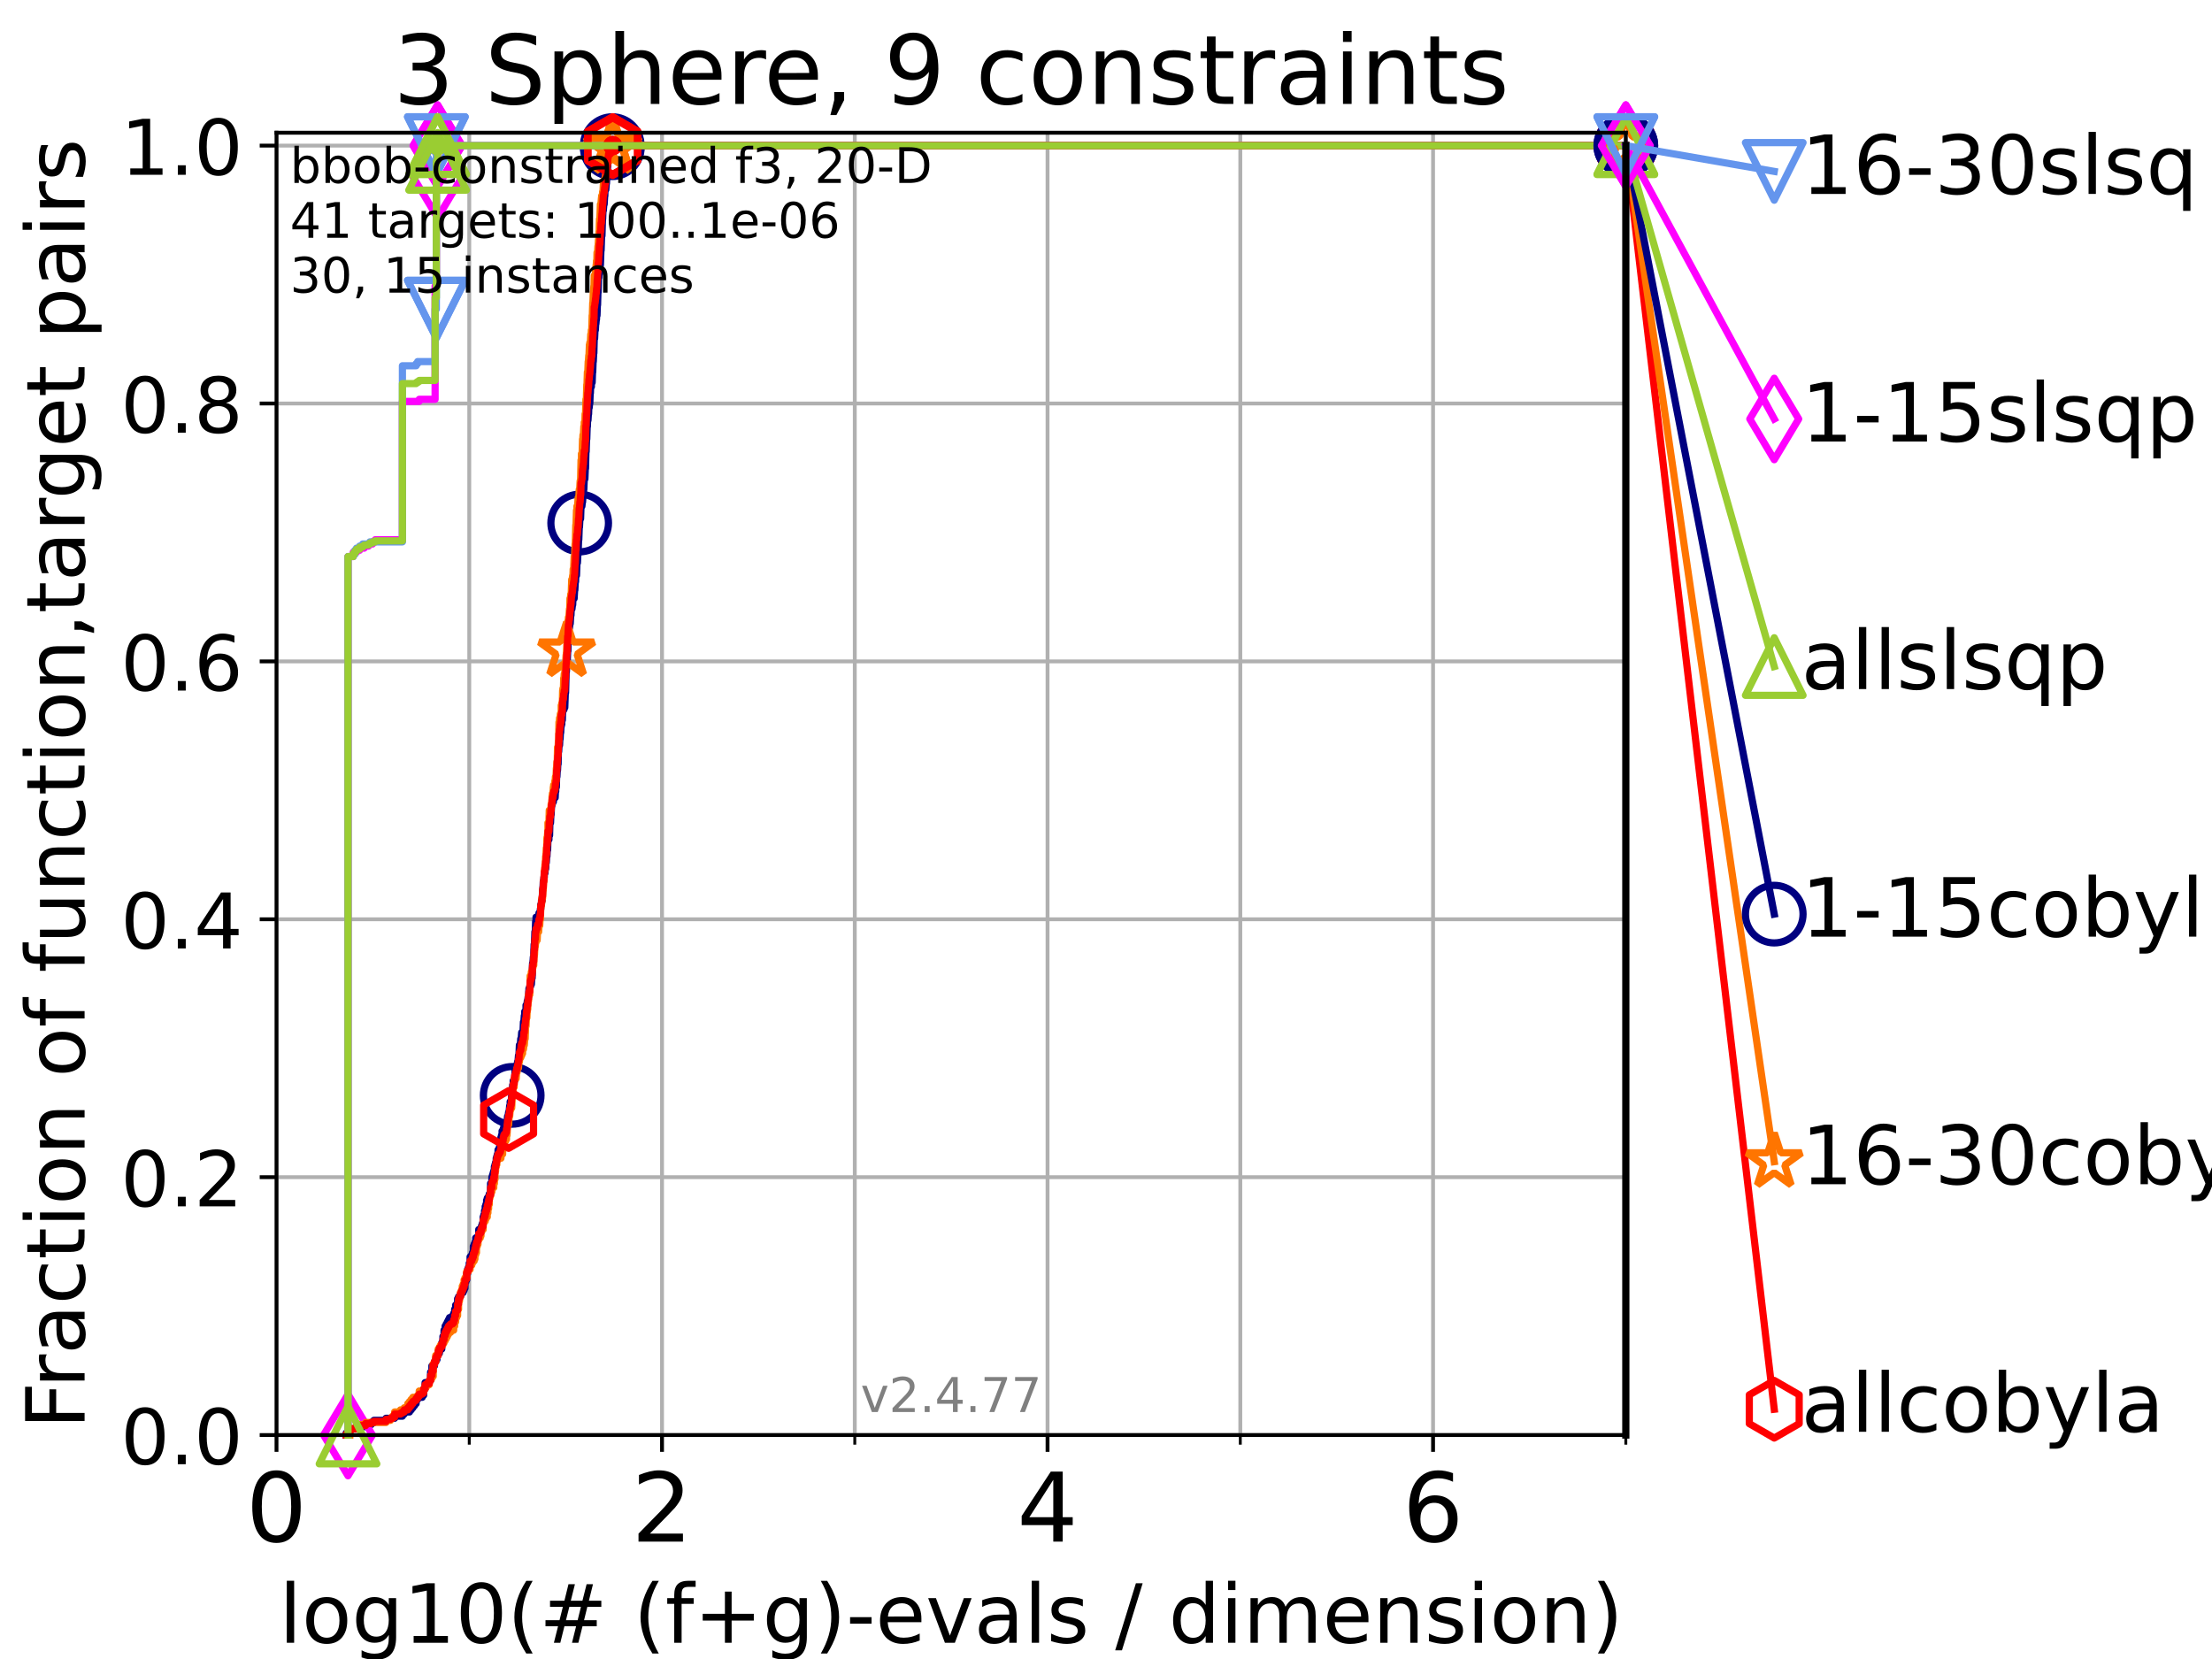 <?xml version="1.0" encoding="utf-8" standalone="no"?>
<!DOCTYPE svg PUBLIC "-//W3C//DTD SVG 1.1//EN"
  "http://www.w3.org/Graphics/SVG/1.1/DTD/svg11.dtd">
<!-- Created with matplotlib (https://matplotlib.org/) -->
<svg height="345.6pt" version="1.1" viewBox="0 0 460.8 345.6" width="460.8pt" xmlns="http://www.w3.org/2000/svg" xmlns:xlink="http://www.w3.org/1999/xlink">
 <defs>
  <style type="text/css">*{stroke-linecap:butt;stroke-linejoin:round;}</style>
 </defs>
 <g id="figure_1">
  <g id="patch_1">
   <path d="M 0 345.6 
L 460.8 345.6 
L 460.8 0 
L 0 0 
z
" style="fill:#ffffff;"/>
  </g>
  <g id="axes_1">
   <g id="patch_2">
    <path d="M 57.6 298.944 
L 338.688 298.944 
L 338.688 27.648 
L 57.6 27.648 
z
" style="fill:#ffffff;"/>
   </g>
   <g id="matplotlib.axis_1">
    <g id="xtick_1">
     <g id="line2d_1">
      <path clip-path="url(#p13f7d39054)" d="M 57.6 298.944 
L 57.6 27.648 
" style="fill:none;stroke:#b0b0b0;stroke-linecap:square;stroke-width:0.8;"/>
     </g>
     <g id="line2d_2">
      <defs>
       <path d="M 0 0 
L 0 3.5 
" id="ma13fb40370" style="stroke:#000000;stroke-width:0.8;"/>
      </defs>
      <g>
       <use style="stroke:#000000;stroke-width:0.8;" x="57.6" xlink:href="#ma13fb40370" y="298.944"/>
      </g>
     </g>
     <g id="text_1">
      <!-- 0 -->
      <g transform="translate(51.237 321.141)scale(0.2 -0.2)">
       <defs>
        <path d="M 31.781 66.406 
Q 24.172 66.406 20.328 58.906 
Q 16.5 51.422 16.5 36.375 
Q 16.5 21.391 20.328 13.891 
Q 24.172 6.391 31.781 6.391 
Q 39.453 6.391 43.281 13.891 
Q 47.125 21.391 47.125 36.375 
Q 47.125 51.422 43.281 58.906 
Q 39.453 66.406 31.781 66.406 
z
M 31.781 74.219 
Q 44.047 74.219 50.516 64.516 
Q 56.984 54.828 56.984 36.375 
Q 56.984 17.969 50.516 8.266 
Q 44.047 -1.422 31.781 -1.422 
Q 19.531 -1.422 13.062 8.266 
Q 6.594 17.969 6.594 36.375 
Q 6.594 54.828 13.062 64.516 
Q 19.531 74.219 31.781 74.219 
z
" id="DejaVuSans-48"/>
       </defs>
       <use xlink:href="#DejaVuSans-48"/>
      </g>
     </g>
    </g>
    <g id="xtick_2">
     <g id="line2d_3">
      <path clip-path="url(#p13f7d39054)" d="M 137.911 298.944 
L 137.911 27.648 
" style="fill:none;stroke:#b0b0b0;stroke-linecap:square;stroke-width:0.8;"/>
     </g>
     <g id="line2d_4">
      <g>
       <use style="stroke:#000000;stroke-width:0.8;" x="137.911" xlink:href="#ma13fb40370" y="298.944"/>
      </g>
     </g>
     <g id="text_2">
      <!-- 2 -->
      <g transform="translate(131.548 321.141)scale(0.2 -0.2)">
       <defs>
        <path d="M 19.188 8.297 
L 53.609 8.297 
L 53.609 0 
L 7.328 0 
L 7.328 8.297 
Q 12.938 14.109 22.625 23.891 
Q 32.328 33.688 34.812 36.531 
Q 39.547 41.844 41.422 45.531 
Q 43.312 49.219 43.312 52.781 
Q 43.312 58.594 39.234 62.25 
Q 35.156 65.922 28.609 65.922 
Q 23.969 65.922 18.812 64.312 
Q 13.672 62.703 7.812 59.422 
L 7.812 69.391 
Q 13.766 71.781 18.938 73 
Q 24.125 74.219 28.422 74.219 
Q 39.75 74.219 46.484 68.547 
Q 53.219 62.891 53.219 53.422 
Q 53.219 48.922 51.531 44.891 
Q 49.859 40.875 45.406 35.406 
Q 44.188 33.984 37.641 27.219 
Q 31.109 20.453 19.188 8.297 
z
" id="DejaVuSans-50"/>
       </defs>
       <use xlink:href="#DejaVuSans-50"/>
      </g>
     </g>
    </g>
    <g id="xtick_3">
     <g id="line2d_5">
      <path clip-path="url(#p13f7d39054)" d="M 218.222 298.944 
L 218.222 27.648 
" style="fill:none;stroke:#b0b0b0;stroke-linecap:square;stroke-width:0.8;"/>
     </g>
     <g id="line2d_6">
      <g>
       <use style="stroke:#000000;stroke-width:0.8;" x="218.222" xlink:href="#ma13fb40370" y="298.944"/>
      </g>
     </g>
     <g id="text_3">
      <!-- 4 -->
      <g transform="translate(211.859 321.141)scale(0.2 -0.2)">
       <defs>
        <path d="M 37.797 64.312 
L 12.891 25.391 
L 37.797 25.391 
z
M 35.203 72.906 
L 47.609 72.906 
L 47.609 25.391 
L 58.016 25.391 
L 58.016 17.188 
L 47.609 17.188 
L 47.609 0 
L 37.797 0 
L 37.797 17.188 
L 4.891 17.188 
L 4.891 26.703 
z
" id="DejaVuSans-52"/>
       </defs>
       <use xlink:href="#DejaVuSans-52"/>
      </g>
     </g>
    </g>
    <g id="xtick_4">
     <g id="line2d_7">
      <path clip-path="url(#p13f7d39054)" d="M 298.533 298.944 
L 298.533 27.648 
" style="fill:none;stroke:#b0b0b0;stroke-linecap:square;stroke-width:0.8;"/>
     </g>
     <g id="line2d_8">
      <g>
       <use style="stroke:#000000;stroke-width:0.8;" x="298.533" xlink:href="#ma13fb40370" y="298.944"/>
      </g>
     </g>
     <g id="text_4">
      <!-- 6 -->
      <g transform="translate(292.17 321.141)scale(0.2 -0.2)">
       <defs>
        <path d="M 33.016 40.375 
Q 26.375 40.375 22.484 35.828 
Q 18.609 31.297 18.609 23.391 
Q 18.609 15.531 22.484 10.953 
Q 26.375 6.391 33.016 6.391 
Q 39.656 6.391 43.531 10.953 
Q 47.406 15.531 47.406 23.391 
Q 47.406 31.297 43.531 35.828 
Q 39.656 40.375 33.016 40.375 
z
M 52.594 71.297 
L 52.594 62.312 
Q 48.875 64.062 45.094 64.984 
Q 41.312 65.922 37.594 65.922 
Q 27.828 65.922 22.672 59.328 
Q 17.531 52.734 16.797 39.406 
Q 19.672 43.656 24.016 45.922 
Q 28.375 48.188 33.594 48.188 
Q 44.578 48.188 50.953 41.516 
Q 57.328 34.859 57.328 23.391 
Q 57.328 12.156 50.688 5.359 
Q 44.047 -1.422 33.016 -1.422 
Q 20.359 -1.422 13.672 8.266 
Q 6.984 17.969 6.984 36.375 
Q 6.984 53.656 15.188 63.938 
Q 23.391 74.219 37.203 74.219 
Q 40.922 74.219 44.703 73.484 
Q 48.484 72.75 52.594 71.297 
z
" id="DejaVuSans-54"/>
       </defs>
       <use xlink:href="#DejaVuSans-54"/>
      </g>
     </g>
    </g>
    <g id="xtick_5">
     <g id="line2d_9">
      <path clip-path="url(#p13f7d39054)" d="M 97.755 298.944 
L 97.755 27.648 
" style="fill:none;stroke:#b0b0b0;stroke-linecap:square;stroke-width:0.8;"/>
     </g>
     <g id="line2d_10">
      <defs>
       <path d="M 0 0 
L 0 2 
" id="m508111a4dc" style="stroke:#000000;stroke-width:0.6;"/>
      </defs>
      <g>
       <use style="stroke:#000000;stroke-width:0.6;" x="97.755" xlink:href="#m508111a4dc" y="298.944"/>
      </g>
     </g>
    </g>
    <g id="xtick_6">
     <g id="line2d_11">
      <path clip-path="url(#p13f7d39054)" d="M 178.066 298.944 
L 178.066 27.648 
" style="fill:none;stroke:#b0b0b0;stroke-linecap:square;stroke-width:0.8;"/>
     </g>
     <g id="line2d_12">
      <g>
       <use style="stroke:#000000;stroke-width:0.6;" x="178.066" xlink:href="#m508111a4dc" y="298.944"/>
      </g>
     </g>
    </g>
    <g id="xtick_7">
     <g id="line2d_13">
      <path clip-path="url(#p13f7d39054)" d="M 258.377 298.944 
L 258.377 27.648 
" style="fill:none;stroke:#b0b0b0;stroke-linecap:square;stroke-width:0.8;"/>
     </g>
     <g id="line2d_14">
      <g>
       <use style="stroke:#000000;stroke-width:0.6;" x="258.377" xlink:href="#m508111a4dc" y="298.944"/>
      </g>
     </g>
    </g>
    <g id="xtick_8">
     <g id="line2d_15">
      <path clip-path="url(#p13f7d39054)" d="M 338.688 298.944 
L 338.688 27.648 
" style="fill:none;stroke:#b0b0b0;stroke-linecap:square;stroke-width:0.8;"/>
     </g>
     <g id="line2d_16">
      <g>
       <use style="stroke:#000000;stroke-width:0.6;" x="338.688" xlink:href="#m508111a4dc" y="298.944"/>
      </g>
     </g>
    </g>
    <g id="text_5">
     <!-- log10(# (f+g)-evals / dimension) -->
     <g transform="translate(58.145 342.218)scale(0.17 -0.17)">
      <defs>
       <path d="M 9.422 75.984 
L 18.406 75.984 
L 18.406 0 
L 9.422 0 
z
" id="DejaVuSans-108"/>
       <path d="M 30.609 48.391 
Q 23.391 48.391 19.188 42.75 
Q 14.984 37.109 14.984 27.297 
Q 14.984 17.484 19.156 11.844 
Q 23.344 6.203 30.609 6.203 
Q 37.797 6.203 41.984 11.859 
Q 46.188 17.531 46.188 27.297 
Q 46.188 37.016 41.984 42.703 
Q 37.797 48.391 30.609 48.391 
z
M 30.609 56 
Q 42.328 56 49.016 48.375 
Q 55.719 40.766 55.719 27.297 
Q 55.719 13.875 49.016 6.219 
Q 42.328 -1.422 30.609 -1.422 
Q 18.844 -1.422 12.172 6.219 
Q 5.516 13.875 5.516 27.297 
Q 5.516 40.766 12.172 48.375 
Q 18.844 56 30.609 56 
z
" id="DejaVuSans-111"/>
       <path d="M 45.406 27.984 
Q 45.406 37.75 41.375 43.109 
Q 37.359 48.484 30.078 48.484 
Q 22.859 48.484 18.828 43.109 
Q 14.797 37.75 14.797 27.984 
Q 14.797 18.266 18.828 12.891 
Q 22.859 7.516 30.078 7.516 
Q 37.359 7.516 41.375 12.891 
Q 45.406 18.266 45.406 27.984 
z
M 54.391 6.781 
Q 54.391 -7.172 48.188 -13.984 
Q 42 -20.797 29.203 -20.797 
Q 24.469 -20.797 20.266 -20.094 
Q 16.062 -19.391 12.109 -17.922 
L 12.109 -9.188 
Q 16.062 -11.328 19.922 -12.344 
Q 23.781 -13.375 27.781 -13.375 
Q 36.625 -13.375 41.016 -8.766 
Q 45.406 -4.156 45.406 5.172 
L 45.406 9.625 
Q 42.625 4.781 38.281 2.391 
Q 33.938 0 27.875 0 
Q 17.828 0 11.672 7.656 
Q 5.516 15.328 5.516 27.984 
Q 5.516 40.672 11.672 48.328 
Q 17.828 56 27.875 56 
Q 33.938 56 38.281 53.609 
Q 42.625 51.219 45.406 46.391 
L 45.406 54.688 
L 54.391 54.688 
z
" id="DejaVuSans-103"/>
       <path d="M 12.406 8.297 
L 28.516 8.297 
L 28.516 63.922 
L 10.984 60.406 
L 10.984 69.391 
L 28.422 72.906 
L 38.281 72.906 
L 38.281 8.297 
L 54.391 8.297 
L 54.391 0 
L 12.406 0 
z
" id="DejaVuSans-49"/>
       <path d="M 31 75.875 
Q 24.469 64.656 21.281 53.656 
Q 18.109 42.672 18.109 31.391 
Q 18.109 20.125 21.312 9.062 
Q 24.516 -2 31 -13.188 
L 23.188 -13.188 
Q 15.875 -1.703 12.234 9.375 
Q 8.594 20.453 8.594 31.391 
Q 8.594 42.281 12.203 53.312 
Q 15.828 64.359 23.188 75.875 
z
" id="DejaVuSans-40"/>
       <path d="M 51.125 44 
L 36.922 44 
L 32.812 27.688 
L 47.125 27.688 
z
M 43.797 71.781 
L 38.719 51.516 
L 52.984 51.516 
L 58.109 71.781 
L 65.922 71.781 
L 60.891 51.516 
L 76.125 51.516 
L 76.125 44 
L 58.984 44 
L 54.984 27.688 
L 70.516 27.688 
L 70.516 20.219 
L 53.078 20.219 
L 48 0 
L 40.188 0 
L 45.219 20.219 
L 30.906 20.219 
L 25.875 0 
L 18.016 0 
L 23.094 20.219 
L 7.719 20.219 
L 7.719 27.688 
L 24.906 27.688 
L 29 44 
L 13.281 44 
L 13.281 51.516 
L 30.906 51.516 
L 35.891 71.781 
z
" id="DejaVuSans-35"/>
       <path id="DejaVuSans-32"/>
       <path d="M 37.109 75.984 
L 37.109 68.5 
L 28.516 68.5 
Q 23.688 68.5 21.797 66.547 
Q 19.922 64.594 19.922 59.516 
L 19.922 54.688 
L 34.719 54.688 
L 34.719 47.703 
L 19.922 47.703 
L 19.922 0 
L 10.891 0 
L 10.891 47.703 
L 2.297 47.703 
L 2.297 54.688 
L 10.891 54.688 
L 10.891 58.5 
Q 10.891 67.625 15.141 71.797 
Q 19.391 75.984 28.609 75.984 
z
" id="DejaVuSans-102"/>
       <path d="M 46 62.703 
L 46 35.5 
L 73.188 35.5 
L 73.188 27.203 
L 46 27.203 
L 46 0 
L 37.797 0 
L 37.797 27.203 
L 10.594 27.203 
L 10.594 35.5 
L 37.797 35.5 
L 37.797 62.703 
z
" id="DejaVuSans-43"/>
       <path d="M 8.016 75.875 
L 15.828 75.875 
Q 23.141 64.359 26.781 53.312 
Q 30.422 42.281 30.422 31.391 
Q 30.422 20.453 26.781 9.375 
Q 23.141 -1.703 15.828 -13.188 
L 8.016 -13.188 
Q 14.5 -2 17.703 9.062 
Q 20.906 20.125 20.906 31.391 
Q 20.906 42.672 17.703 53.656 
Q 14.5 64.656 8.016 75.875 
z
" id="DejaVuSans-41"/>
       <path d="M 4.891 31.391 
L 31.203 31.391 
L 31.203 23.391 
L 4.891 23.391 
z
" id="DejaVuSans-45"/>
       <path d="M 56.203 29.594 
L 56.203 25.203 
L 14.891 25.203 
Q 15.484 15.922 20.484 11.062 
Q 25.484 6.203 34.422 6.203 
Q 39.594 6.203 44.453 7.469 
Q 49.312 8.734 54.109 11.281 
L 54.109 2.781 
Q 49.266 0.734 44.188 -0.344 
Q 39.109 -1.422 33.891 -1.422 
Q 20.797 -1.422 13.156 6.188 
Q 5.516 13.812 5.516 26.812 
Q 5.516 40.234 12.766 48.109 
Q 20.016 56 32.328 56 
Q 43.359 56 49.781 48.891 
Q 56.203 41.797 56.203 29.594 
z
M 47.219 32.234 
Q 47.125 39.594 43.094 43.984 
Q 39.062 48.391 32.422 48.391 
Q 24.906 48.391 20.391 44.141 
Q 15.875 39.891 15.188 32.172 
z
" id="DejaVuSans-101"/>
       <path d="M 2.984 54.688 
L 12.5 54.688 
L 29.594 8.797 
L 46.688 54.688 
L 56.203 54.688 
L 35.688 0 
L 23.484 0 
z
" id="DejaVuSans-118"/>
       <path d="M 34.281 27.484 
Q 23.391 27.484 19.188 25 
Q 14.984 22.516 14.984 16.5 
Q 14.984 11.719 18.141 8.906 
Q 21.297 6.109 26.703 6.109 
Q 34.188 6.109 38.703 11.406 
Q 43.219 16.703 43.219 25.484 
L 43.219 27.484 
z
M 52.203 31.203 
L 52.203 0 
L 43.219 0 
L 43.219 8.297 
Q 40.141 3.328 35.547 0.953 
Q 30.953 -1.422 24.312 -1.422 
Q 15.922 -1.422 10.953 3.297 
Q 6 8.016 6 15.922 
Q 6 25.141 12.172 29.828 
Q 18.359 34.516 30.609 34.516 
L 43.219 34.516 
L 43.219 35.406 
Q 43.219 41.609 39.141 45 
Q 35.062 48.391 27.688 48.391 
Q 23 48.391 18.547 47.266 
Q 14.109 46.141 10.016 43.891 
L 10.016 52.203 
Q 14.938 54.109 19.578 55.047 
Q 24.219 56 28.609 56 
Q 40.484 56 46.344 49.844 
Q 52.203 43.703 52.203 31.203 
z
" id="DejaVuSans-97"/>
       <path d="M 44.281 53.078 
L 44.281 44.578 
Q 40.484 46.531 36.375 47.5 
Q 32.281 48.484 27.875 48.484 
Q 21.188 48.484 17.844 46.438 
Q 14.5 44.391 14.5 40.281 
Q 14.5 37.156 16.891 35.375 
Q 19.281 33.594 26.516 31.984 
L 29.594 31.297 
Q 39.156 29.25 43.188 25.516 
Q 47.219 21.781 47.219 15.094 
Q 47.219 7.469 41.188 3.016 
Q 35.156 -1.422 24.609 -1.422 
Q 20.219 -1.422 15.453 -0.562 
Q 10.688 0.297 5.422 2 
L 5.422 11.281 
Q 10.406 8.688 15.234 7.391 
Q 20.062 6.109 24.812 6.109 
Q 31.156 6.109 34.562 8.281 
Q 37.984 10.453 37.984 14.406 
Q 37.984 18.062 35.516 20.016 
Q 33.062 21.969 24.703 23.781 
L 21.578 24.516 
Q 13.234 26.266 9.516 29.906 
Q 5.812 33.547 5.812 39.891 
Q 5.812 47.609 11.281 51.797 
Q 16.75 56 26.812 56 
Q 31.781 56 36.172 55.266 
Q 40.578 54.547 44.281 53.078 
z
" id="DejaVuSans-115"/>
       <path d="M 25.391 72.906 
L 33.688 72.906 
L 8.297 -9.281 
L 0 -9.281 
z
" id="DejaVuSans-47"/>
       <path d="M 45.406 46.391 
L 45.406 75.984 
L 54.391 75.984 
L 54.391 0 
L 45.406 0 
L 45.406 8.203 
Q 42.578 3.328 38.25 0.953 
Q 33.938 -1.422 27.875 -1.422 
Q 17.969 -1.422 11.734 6.484 
Q 5.516 14.406 5.516 27.297 
Q 5.516 40.188 11.734 48.094 
Q 17.969 56 27.875 56 
Q 33.938 56 38.25 53.625 
Q 42.578 51.266 45.406 46.391 
z
M 14.797 27.297 
Q 14.797 17.391 18.875 11.75 
Q 22.953 6.109 30.078 6.109 
Q 37.203 6.109 41.297 11.75 
Q 45.406 17.391 45.406 27.297 
Q 45.406 37.203 41.297 42.844 
Q 37.203 48.484 30.078 48.484 
Q 22.953 48.484 18.875 42.844 
Q 14.797 37.203 14.797 27.297 
z
" id="DejaVuSans-100"/>
       <path d="M 9.422 54.688 
L 18.406 54.688 
L 18.406 0 
L 9.422 0 
z
M 9.422 75.984 
L 18.406 75.984 
L 18.406 64.594 
L 9.422 64.594 
z
" id="DejaVuSans-105"/>
       <path d="M 52 44.188 
Q 55.375 50.25 60.062 53.125 
Q 64.75 56 71.094 56 
Q 79.641 56 84.281 50.016 
Q 88.922 44.047 88.922 33.016 
L 88.922 0 
L 79.891 0 
L 79.891 32.719 
Q 79.891 40.578 77.094 44.375 
Q 74.312 48.188 68.609 48.188 
Q 61.625 48.188 57.562 43.547 
Q 53.516 38.922 53.516 30.906 
L 53.516 0 
L 44.484 0 
L 44.484 32.719 
Q 44.484 40.625 41.703 44.406 
Q 38.922 48.188 33.109 48.188 
Q 26.219 48.188 22.156 43.531 
Q 18.109 38.875 18.109 30.906 
L 18.109 0 
L 9.078 0 
L 9.078 54.688 
L 18.109 54.688 
L 18.109 46.188 
Q 21.188 51.219 25.484 53.609 
Q 29.781 56 35.688 56 
Q 41.656 56 45.828 52.969 
Q 50 49.953 52 44.188 
z
" id="DejaVuSans-109"/>
       <path d="M 54.891 33.016 
L 54.891 0 
L 45.906 0 
L 45.906 32.719 
Q 45.906 40.484 42.875 44.328 
Q 39.844 48.188 33.797 48.188 
Q 26.516 48.188 22.312 43.547 
Q 18.109 38.922 18.109 30.906 
L 18.109 0 
L 9.078 0 
L 9.078 54.688 
L 18.109 54.688 
L 18.109 46.188 
Q 21.344 51.125 25.703 53.562 
Q 30.078 56 35.797 56 
Q 45.219 56 50.047 50.172 
Q 54.891 44.344 54.891 33.016 
z
" id="DejaVuSans-110"/>
      </defs>
      <use xlink:href="#DejaVuSans-108"/>
      <use x="27.783" xlink:href="#DejaVuSans-111"/>
      <use x="88.965" xlink:href="#DejaVuSans-103"/>
      <use x="152.441" xlink:href="#DejaVuSans-49"/>
      <use x="216.064" xlink:href="#DejaVuSans-48"/>
      <use x="279.688" xlink:href="#DejaVuSans-40"/>
      <use x="318.701" xlink:href="#DejaVuSans-35"/>
      <use x="402.49" xlink:href="#DejaVuSans-32"/>
      <use x="434.277" xlink:href="#DejaVuSans-40"/>
      <use x="473.291" xlink:href="#DejaVuSans-102"/>
      <use x="508.496" xlink:href="#DejaVuSans-43"/>
      <use x="592.285" xlink:href="#DejaVuSans-103"/>
      <use x="655.762" xlink:href="#DejaVuSans-41"/>
      <use x="694.775" xlink:href="#DejaVuSans-45"/>
      <use x="730.859" xlink:href="#DejaVuSans-101"/>
      <use x="792.383" xlink:href="#DejaVuSans-118"/>
      <use x="851.562" xlink:href="#DejaVuSans-97"/>
      <use x="912.842" xlink:href="#DejaVuSans-108"/>
      <use x="940.625" xlink:href="#DejaVuSans-115"/>
      <use x="992.725" xlink:href="#DejaVuSans-32"/>
      <use x="1024.512" xlink:href="#DejaVuSans-47"/>
      <use x="1058.203" xlink:href="#DejaVuSans-32"/>
      <use x="1089.99" xlink:href="#DejaVuSans-100"/>
      <use x="1153.467" xlink:href="#DejaVuSans-105"/>
      <use x="1181.25" xlink:href="#DejaVuSans-109"/>
      <use x="1278.662" xlink:href="#DejaVuSans-101"/>
      <use x="1340.186" xlink:href="#DejaVuSans-110"/>
      <use x="1403.564" xlink:href="#DejaVuSans-115"/>
      <use x="1455.664" xlink:href="#DejaVuSans-105"/>
      <use x="1483.447" xlink:href="#DejaVuSans-111"/>
      <use x="1544.629" xlink:href="#DejaVuSans-110"/>
      <use x="1608.008" xlink:href="#DejaVuSans-41"/>
     </g>
    </g>
   </g>
   <g id="matplotlib.axis_2">
    <g id="ytick_1">
     <g id="line2d_17">
      <path clip-path="url(#p13f7d39054)" d="M 57.6 298.944 
L 338.688 298.944 
" style="fill:none;stroke:#b0b0b0;stroke-linecap:square;stroke-width:0.8;"/>
     </g>
     <g id="line2d_18">
      <defs>
       <path d="M 0 0 
L -3.5 0 
" id="med09831edf" style="stroke:#000000;stroke-width:0.8;"/>
      </defs>
      <g>
       <use style="stroke:#000000;stroke-width:0.8;" x="57.6" xlink:href="#med09831edf" y="298.944"/>
      </g>
     </g>
     <g id="text_6">
      <!-- 0.0 -->
      <g transform="translate(25.155 305.023)scale(0.16 -0.16)">
       <defs>
        <path d="M 10.688 12.406 
L 21 12.406 
L 21 0 
L 10.688 0 
z
" id="DejaVuSans-46"/>
       </defs>
       <use xlink:href="#DejaVuSans-48"/>
       <use x="63.623" xlink:href="#DejaVuSans-46"/>
       <use x="95.41" xlink:href="#DejaVuSans-48"/>
      </g>
     </g>
    </g>
    <g id="ytick_2">
     <g id="line2d_19">
      <path clip-path="url(#p13f7d39054)" d="M 57.6 245.222 
L 338.688 245.222 
" style="fill:none;stroke:#b0b0b0;stroke-linecap:square;stroke-width:0.8;"/>
     </g>
     <g id="line2d_20">
      <g>
       <use style="stroke:#000000;stroke-width:0.8;" x="57.6" xlink:href="#med09831edf" y="245.222"/>
      </g>
     </g>
     <g id="text_7">
      <!-- 0.2 -->
      <g transform="translate(25.155 251.301)scale(0.16 -0.16)">
       <use xlink:href="#DejaVuSans-48"/>
       <use x="63.623" xlink:href="#DejaVuSans-46"/>
       <use x="95.41" xlink:href="#DejaVuSans-50"/>
      </g>
     </g>
    </g>
    <g id="ytick_3">
     <g id="line2d_21">
      <path clip-path="url(#p13f7d39054)" d="M 57.6 191.5 
L 338.688 191.5 
" style="fill:none;stroke:#b0b0b0;stroke-linecap:square;stroke-width:0.8;"/>
     </g>
     <g id="line2d_22">
      <g>
       <use style="stroke:#000000;stroke-width:0.8;" x="57.6" xlink:href="#med09831edf" y="191.5"/>
      </g>
     </g>
     <g id="text_8">
      <!-- 0.4 -->
      <g transform="translate(25.155 197.579)scale(0.16 -0.16)">
       <use xlink:href="#DejaVuSans-48"/>
       <use x="63.623" xlink:href="#DejaVuSans-46"/>
       <use x="95.41" xlink:href="#DejaVuSans-52"/>
      </g>
     </g>
    </g>
    <g id="ytick_4">
     <g id="line2d_23">
      <path clip-path="url(#p13f7d39054)" d="M 57.6 137.778 
L 338.688 137.778 
" style="fill:none;stroke:#b0b0b0;stroke-linecap:square;stroke-width:0.8;"/>
     </g>
     <g id="line2d_24">
      <g>
       <use style="stroke:#000000;stroke-width:0.8;" x="57.6" xlink:href="#med09831edf" y="137.778"/>
      </g>
     </g>
     <g id="text_9">
      <!-- 0.6 -->
      <g transform="translate(25.155 143.857)scale(0.16 -0.16)">
       <use xlink:href="#DejaVuSans-48"/>
       <use x="63.623" xlink:href="#DejaVuSans-46"/>
       <use x="95.41" xlink:href="#DejaVuSans-54"/>
      </g>
     </g>
    </g>
    <g id="ytick_5">
     <g id="line2d_25">
      <path clip-path="url(#p13f7d39054)" d="M 57.6 84.056 
L 338.688 84.056 
" style="fill:none;stroke:#b0b0b0;stroke-linecap:square;stroke-width:0.8;"/>
     </g>
     <g id="line2d_26">
      <g>
       <use style="stroke:#000000;stroke-width:0.8;" x="57.6" xlink:href="#med09831edf" y="84.056"/>
      </g>
     </g>
     <g id="text_10">
      <!-- 0.8 -->
      <g transform="translate(25.155 90.135)scale(0.16 -0.16)">
       <defs>
        <path d="M 31.781 34.625 
Q 24.75 34.625 20.719 30.859 
Q 16.703 27.094 16.703 20.516 
Q 16.703 13.922 20.719 10.156 
Q 24.75 6.391 31.781 6.391 
Q 38.812 6.391 42.859 10.172 
Q 46.922 13.969 46.922 20.516 
Q 46.922 27.094 42.891 30.859 
Q 38.875 34.625 31.781 34.625 
z
M 21.922 38.812 
Q 15.578 40.375 12.031 44.719 
Q 8.5 49.078 8.5 55.328 
Q 8.5 64.062 14.719 69.141 
Q 20.953 74.219 31.781 74.219 
Q 42.672 74.219 48.875 69.141 
Q 55.078 64.062 55.078 55.328 
Q 55.078 49.078 51.531 44.719 
Q 48 40.375 41.703 38.812 
Q 48.828 37.156 52.797 32.312 
Q 56.781 27.484 56.781 20.516 
Q 56.781 9.906 50.312 4.234 
Q 43.844 -1.422 31.781 -1.422 
Q 19.734 -1.422 13.25 4.234 
Q 6.781 9.906 6.781 20.516 
Q 6.781 27.484 10.781 32.312 
Q 14.797 37.156 21.922 38.812 
z
M 18.312 54.391 
Q 18.312 48.734 21.844 45.562 
Q 25.391 42.391 31.781 42.391 
Q 38.141 42.391 41.719 45.562 
Q 45.312 48.734 45.312 54.391 
Q 45.312 60.062 41.719 63.234 
Q 38.141 66.406 31.781 66.406 
Q 25.391 66.406 21.844 63.234 
Q 18.312 60.062 18.312 54.391 
z
" id="DejaVuSans-56"/>
       </defs>
       <use xlink:href="#DejaVuSans-48"/>
       <use x="63.623" xlink:href="#DejaVuSans-46"/>
       <use x="95.41" xlink:href="#DejaVuSans-56"/>
      </g>
     </g>
    </g>
    <g id="ytick_6">
     <g id="line2d_27">
      <path clip-path="url(#p13f7d39054)" d="M 57.6 30.334 
L 338.688 30.334 
" style="fill:none;stroke:#b0b0b0;stroke-linecap:square;stroke-width:0.8;"/>
     </g>
     <g id="line2d_28">
      <g>
       <use style="stroke:#000000;stroke-width:0.8;" x="57.6" xlink:href="#med09831edf" y="30.334"/>
      </g>
     </g>
     <g id="text_11">
      <!-- 1.0 -->
      <g transform="translate(25.155 36.413)scale(0.16 -0.16)">
       <use xlink:href="#DejaVuSans-49"/>
       <use x="63.623" xlink:href="#DejaVuSans-46"/>
       <use x="95.41" xlink:href="#DejaVuSans-48"/>
      </g>
     </g>
    </g>
    <g id="text_12">
     <!-- Fraction of function,target pairs -->
     <g transform="translate(17.62 297.681)rotate(-90)scale(0.17 -0.17)">
      <defs>
       <path d="M 9.812 72.906 
L 51.703 72.906 
L 51.703 64.594 
L 19.672 64.594 
L 19.672 43.109 
L 48.578 43.109 
L 48.578 34.812 
L 19.672 34.812 
L 19.672 0 
L 9.812 0 
z
" id="DejaVuSans-70"/>
       <path d="M 41.109 46.297 
Q 39.594 47.172 37.812 47.578 
Q 36.031 48 33.891 48 
Q 26.266 48 22.188 43.047 
Q 18.109 38.094 18.109 28.812 
L 18.109 0 
L 9.078 0 
L 9.078 54.688 
L 18.109 54.688 
L 18.109 46.188 
Q 20.953 51.172 25.484 53.578 
Q 30.031 56 36.531 56 
Q 37.453 56 38.578 55.875 
Q 39.703 55.766 41.062 55.516 
z
" id="DejaVuSans-114"/>
       <path d="M 48.781 52.594 
L 48.781 44.188 
Q 44.969 46.297 41.141 47.344 
Q 37.312 48.391 33.406 48.391 
Q 24.656 48.391 19.812 42.844 
Q 14.984 37.312 14.984 27.297 
Q 14.984 17.281 19.812 11.734 
Q 24.656 6.203 33.406 6.203 
Q 37.312 6.203 41.141 7.25 
Q 44.969 8.297 48.781 10.406 
L 48.781 2.094 
Q 45.016 0.344 40.984 -0.531 
Q 36.969 -1.422 32.422 -1.422 
Q 20.062 -1.422 12.781 6.344 
Q 5.516 14.109 5.516 27.297 
Q 5.516 40.672 12.859 48.328 
Q 20.219 56 33.016 56 
Q 37.156 56 41.109 55.141 
Q 45.062 54.297 48.781 52.594 
z
" id="DejaVuSans-99"/>
       <path d="M 18.312 70.219 
L 18.312 54.688 
L 36.812 54.688 
L 36.812 47.703 
L 18.312 47.703 
L 18.312 18.016 
Q 18.312 11.328 20.141 9.422 
Q 21.969 7.516 27.594 7.516 
L 36.812 7.516 
L 36.812 0 
L 27.594 0 
Q 17.188 0 13.234 3.875 
Q 9.281 7.766 9.281 18.016 
L 9.281 47.703 
L 2.688 47.703 
L 2.688 54.688 
L 9.281 54.688 
L 9.281 70.219 
z
" id="DejaVuSans-116"/>
       <path d="M 8.5 21.578 
L 8.5 54.688 
L 17.484 54.688 
L 17.484 21.922 
Q 17.484 14.156 20.5 10.266 
Q 23.531 6.391 29.594 6.391 
Q 36.859 6.391 41.078 11.031 
Q 45.312 15.672 45.312 23.688 
L 45.312 54.688 
L 54.297 54.688 
L 54.297 0 
L 45.312 0 
L 45.312 8.406 
Q 42.047 3.422 37.719 1 
Q 33.406 -1.422 27.688 -1.422 
Q 18.266 -1.422 13.375 4.438 
Q 8.5 10.297 8.5 21.578 
z
M 31.109 56 
z
" id="DejaVuSans-117"/>
       <path d="M 11.719 12.406 
L 22.016 12.406 
L 22.016 4 
L 14.016 -11.625 
L 7.719 -11.625 
L 11.719 4 
z
" id="DejaVuSans-44"/>
       <path d="M 18.109 8.203 
L 18.109 -20.797 
L 9.078 -20.797 
L 9.078 54.688 
L 18.109 54.688 
L 18.109 46.391 
Q 20.953 51.266 25.266 53.625 
Q 29.594 56 35.594 56 
Q 45.562 56 51.781 48.094 
Q 58.016 40.188 58.016 27.297 
Q 58.016 14.406 51.781 6.484 
Q 45.562 -1.422 35.594 -1.422 
Q 29.594 -1.422 25.266 0.953 
Q 20.953 3.328 18.109 8.203 
z
M 48.688 27.297 
Q 48.688 37.203 44.609 42.844 
Q 40.531 48.484 33.406 48.484 
Q 26.266 48.484 22.188 42.844 
Q 18.109 37.203 18.109 27.297 
Q 18.109 17.391 22.188 11.75 
Q 26.266 6.109 33.406 6.109 
Q 40.531 6.109 44.609 11.75 
Q 48.688 17.391 48.688 27.297 
z
" id="DejaVuSans-112"/>
      </defs>
      <use xlink:href="#DejaVuSans-70"/>
      <use x="50.27" xlink:href="#DejaVuSans-114"/>
      <use x="91.383" xlink:href="#DejaVuSans-97"/>
      <use x="152.662" xlink:href="#DejaVuSans-99"/>
      <use x="207.643" xlink:href="#DejaVuSans-116"/>
      <use x="246.852" xlink:href="#DejaVuSans-105"/>
      <use x="274.635" xlink:href="#DejaVuSans-111"/>
      <use x="335.816" xlink:href="#DejaVuSans-110"/>
      <use x="399.195" xlink:href="#DejaVuSans-32"/>
      <use x="430.982" xlink:href="#DejaVuSans-111"/>
      <use x="492.164" xlink:href="#DejaVuSans-102"/>
      <use x="527.369" xlink:href="#DejaVuSans-32"/>
      <use x="559.156" xlink:href="#DejaVuSans-102"/>
      <use x="594.361" xlink:href="#DejaVuSans-117"/>
      <use x="657.74" xlink:href="#DejaVuSans-110"/>
      <use x="721.119" xlink:href="#DejaVuSans-99"/>
      <use x="776.1" xlink:href="#DejaVuSans-116"/>
      <use x="815.309" xlink:href="#DejaVuSans-105"/>
      <use x="843.092" xlink:href="#DejaVuSans-111"/>
      <use x="904.273" xlink:href="#DejaVuSans-110"/>
      <use x="967.652" xlink:href="#DejaVuSans-44"/>
      <use x="999.439" xlink:href="#DejaVuSans-116"/>
      <use x="1038.648" xlink:href="#DejaVuSans-97"/>
      <use x="1099.928" xlink:href="#DejaVuSans-114"/>
      <use x="1139.291" xlink:href="#DejaVuSans-103"/>
      <use x="1202.768" xlink:href="#DejaVuSans-101"/>
      <use x="1264.291" xlink:href="#DejaVuSans-116"/>
      <use x="1303.5" xlink:href="#DejaVuSans-32"/>
      <use x="1335.287" xlink:href="#DejaVuSans-112"/>
      <use x="1398.764" xlink:href="#DejaVuSans-97"/>
      <use x="1460.043" xlink:href="#DejaVuSans-105"/>
      <use x="1487.826" xlink:href="#DejaVuSans-114"/>
      <use x="1528.939" xlink:href="#DejaVuSans-115"/>
     </g>
    </g>
   </g>
   <g id="line2d_29">
    <defs>
     <path d="M 0 1.5 
C 0.398 1.5 0.779 1.342 1.061 1.061 
C 1.342 0.779 1.5 0.398 1.5 0 
C 1.5 -0.398 1.342 -0.779 1.061 -1.061 
C 0.779 -1.342 0.398 -1.5 0 -1.5 
C -0.398 -1.5 -0.779 -1.342 -1.061 -1.061 
C -1.342 -0.779 -1.5 -0.398 -1.5 0 
C -1.5 0.398 -1.342 0.779 -1.061 1.061 
C -0.779 1.342 -0.398 1.5 0 1.5 
z
" id="m02956e1bcd" style="stroke:#000080;"/>
    </defs>
    <g>
     <use style="fill:#000080;stroke:#000080;" x="127.548" xlink:href="#m02956e1bcd" y="30.334"/>
     <use style="fill:#000080;stroke:#000080;" x="127.548" xlink:href="#m02956e1bcd" y="30.334"/>
    </g>
   </g>
   <g id="line2d_30">
    <path d="M 72.125 298.944 
L 72.125 298.507 
L 72.868 298.507 
L 72.868 297.634 
L 74.263 297.634 
L 74.263 297.197 
L 76.168 297.197 
L 76.168 296.76 
L 77.331 296.76 
L 77.331 296.323 
L 77.885 296.323 
L 77.885 295.887 
L 80.416 295.887 
L 80.416 295.45 
L 82.207 295.45 
L 82.207 295.013 
L 83.83 295.013 
L 83.83 294.576 
L 84.213 294.576 
L 84.213 294.14 
L 85.315 294.14 
L 85.315 293.703 
L 85.667 293.703 
L 85.667 293.266 
L 86.013 293.266 
L 86.013 292.829 
L 86.351 292.829 
L 86.351 292.393 
L 86.684 292.393 
L 86.684 291.519 
L 87.01 291.519 
L 87.01 291.082 
L 87.952 291.082 
L 87.952 290.645 
L 88.256 290.645 
L 88.256 289.335 
L 88.554 289.335 
L 88.554 288.025 
L 89.419 288.025 
L 89.419 287.588 
L 89.698 287.588 
L 89.698 285.841 
L 89.973 285.841 
L 89.973 284.531 
L 90.509 284.531 
L 90.509 283.657 
L 90.771 283.657 
L 90.771 283.22 
L 91.03 283.22 
L 91.03 282.347 
L 91.284 282.347 
L 91.284 281.91 
L 91.535 281.91 
L 91.535 281.037 
L 92.027 281.037 
L 92.027 279.726 
L 92.267 279.726 
L 92.267 278.416 
L 92.504 278.416 
L 92.504 277.106 
L 92.738 277.106 
L 92.738 276.232 
L 92.969 276.232 
L 92.969 275.796 
L 93.197 275.796 
L 93.197 275.359 
L 93.422 275.359 
L 93.422 274.922 
L 93.645 274.922 
L 93.645 274.485 
L 94.295 274.485 
L 94.295 274.048 
L 94.506 274.048 
L 94.506 273.612 
L 94.715 273.612 
L 94.715 272.738 
L 94.921 272.738 
L 94.921 271.865 
L 95.327 271.865 
L 95.327 270.554 
L 95.526 270.554 
L 95.526 270.118 
L 95.918 270.118 
L 95.918 269.681 
L 96.111 269.681 
L 96.111 269.244 
L 96.49 269.244 
L 96.49 268.807 
L 96.676 268.807 
L 96.676 268.371 
L 96.861 268.371 
L 96.861 267.06 
L 97.044 267.06 
L 97.044 266.623 
L 97.224 266.623 
L 97.224 265.313 
L 97.403 265.313 
L 97.403 264.44 
L 97.58 264.44 
L 97.58 264.003 
L 97.755 264.003 
L 97.755 263.129 
L 97.929 263.129 
L 97.929 261.819 
L 98.271 261.819 
L 98.271 261.382 
L 98.439 261.382 
L 98.439 260.946 
L 98.606 260.946 
L 98.606 259.635 
L 98.772 259.635 
L 98.772 259.198 
L 98.935 259.198 
L 98.935 258.762 
L 99.098 258.762 
L 99.098 257.888 
L 99.575 257.888 
L 99.575 257.451 
L 99.732 257.451 
L 99.732 256.141 
L 100.193 256.141 
L 100.193 255.704 
L 100.344 255.704 
L 100.344 255.268 
L 100.493 255.268 
L 100.493 254.831 
L 100.642 254.831 
L 100.642 253.521 
L 100.789 253.521 
L 100.789 253.084 
L 100.935 253.084 
L 100.935 252.21 
L 101.08 252.21 
L 101.08 251.337 
L 101.223 251.337 
L 101.223 250.9 
L 101.366 250.9 
L 101.366 250.026 
L 101.507 250.026 
L 101.507 249.59 
L 101.786 249.59 
L 101.786 249.153 
L 101.924 249.153 
L 101.924 248.716 
L 102.196 248.716 
L 102.196 246.532 
L 102.465 246.532 
L 102.465 245.222 
L 102.597 245.222 
L 102.597 244.785 
L 102.729 244.785 
L 102.729 244.348 
L 102.859 244.348 
L 102.859 243.912 
L 102.989 243.912 
L 102.989 243.038 
L 103.118 243.038 
L 103.118 242.601 
L 103.246 242.601 
L 103.246 242.165 
L 103.372 242.165 
L 103.372 241.291 
L 103.498 241.291 
L 103.498 240.854 
L 103.623 240.854 
L 103.623 240.418 
L 103.747 240.418 
L 103.747 239.544 
L 103.993 239.544 
L 103.993 239.107 
L 104.115 239.107 
L 104.115 238.671 
L 104.235 238.671 
L 104.235 237.797 
L 104.355 237.797 
L 104.355 236.924 
L 104.474 236.924 
L 104.474 236.487 
L 104.592 236.487 
L 104.592 235.613 
L 104.826 235.613 
L 104.826 235.176 
L 104.942 235.176 
L 104.942 234.74 
L 105.398 234.74 
L 105.398 234.303 
L 105.51 234.303 
L 105.51 233.866 
L 105.622 233.866 
L 105.733 232.556 
L 105.843 232.556 
L 105.952 231.682 
L 106.061 231.682 
L 106.169 230.372 
L 106.276 230.372 
L 106.276 229.499 
L 106.489 229.499 
L 106.594 228.188 
L 106.699 228.188 
L 106.803 226.004 
L 106.906 226.004 
L 106.906 225.131 
L 107.213 225.131 
L 107.314 222.51 
L 107.415 222.51 
L 107.415 222.074 
L 107.713 222.074 
L 107.811 221.2 
L 107.909 221.2 
L 108.006 219.89 
L 108.103 219.89 
L 108.199 217.706 
L 108.389 217.706 
L 108.484 216.396 
L 108.578 216.396 
L 108.671 215.085 
L 108.949 215.085 
L 109.04 212.901 
L 109.132 212.901 
L 109.222 211.591 
L 109.312 211.591 
L 109.312 210.718 
L 109.58 210.718 
L 109.58 209.407 
L 109.756 209.407 
L 109.843 208.534 
L 109.93 208.534 
L 110.017 207.66 
L 110.103 207.66 
L 110.189 205.913 
L 110.359 205.913 
L 110.359 205.476 
L 110.527 205.476 
L 110.527 205.04 
L 110.694 205.04 
L 110.777 203.729 
L 110.86 203.729 
L 110.942 200.672 
L 111.023 200.672 
L 111.105 199.362 
L 111.186 199.362 
L 111.266 196.741 
L 111.346 196.741 
L 111.426 194.121 
L 111.506 194.121 
L 111.585 191.937 
L 111.663 191.937 
L 111.663 191.063 
L 112.205 191.063 
L 112.281 190.19 
L 112.507 190.19 
L 112.581 189.316 
L 112.656 189.316 
L 112.656 188.443 
L 112.804 188.443 
L 112.804 187.569 
L 112.95 187.569 
L 113.023 185.385 
L 113.095 185.385 
L 113.168 183.638 
L 113.24 183.638 
L 113.311 182.765 
L 113.383 182.765 
L 113.383 181.891 
L 113.524 181.891 
L 113.595 181.018 
L 113.665 181.018 
L 113.735 179.707 
L 113.804 179.707 
L 113.874 178.397 
L 113.943 178.397 
L 114.012 177.087 
L 114.08 177.087 
L 114.148 174.903 
L 114.352 174.903 
L 114.352 174.029 
L 114.486 174.029 
L 114.552 171.409 
L 114.685 171.409 
L 114.751 169.662 
L 114.817 169.662 
L 114.882 167.915 
L 114.947 167.915 
L 114.947 167.478 
L 115.077 167.478 
L 115.077 167.041 
L 115.27 167.041 
L 115.333 166.168 
L 115.649 166.168 
L 115.711 164.857 
L 115.773 164.857 
L 115.773 163.984 
L 115.897 163.984 
L 115.959 161.8 
L 116.02 161.8 
L 116.081 160.49 
L 116.142 160.49 
L 116.203 159.179 
L 116.263 159.179 
L 116.323 156.559 
L 116.383 156.559 
L 116.443 155.249 
L 116.562 155.249 
L 116.621 153.938 
L 116.68 153.938 
L 116.739 152.628 
L 116.798 152.628 
L 116.856 151.318 
L 116.914 151.318 
L 116.914 150.881 
L 117.03 150.881 
L 117.03 150.007 
L 117.145 150.007 
L 117.203 148.26 
L 117.26 148.26 
L 117.26 147.824 
L 117.486 147.824 
L 117.486 147.387 
L 117.654 147.387 
L 117.765 144.33 
L 117.821 144.33 
L 117.931 139.962 
L 117.985 139.962 
L 118.094 138.215 
L 118.149 138.215 
L 118.257 135.594 
L 118.31 135.594 
L 118.417 131.663 
L 118.471 131.663 
L 118.577 130.79 
L 118.629 130.79 
L 118.734 129.916 
L 118.787 129.916 
L 118.891 128.169 
L 118.943 128.169 
L 118.994 126.859 
L 119.148 126.859 
L 119.25 125.985 
L 119.301 125.985 
L 119.352 124.675 
L 119.603 124.675 
L 119.702 122.928 
L 119.752 122.928 
L 119.85 121.181 
L 119.899 121.181 
L 119.948 119.871 
L 120.094 119.871 
L 120.191 117.25 
L 120.287 117.25 
L 120.382 115.503 
L 120.43 115.503 
L 120.525 112.446 
L 120.572 112.446 
L 120.666 109.825 
L 120.713 109.825 
L 120.806 108.078 
L 120.945 108.078 
L 121.037 105.458 
L 121.219 105.458 
L 121.31 104.584 
L 121.355 104.584 
L 121.445 103.274 
L 121.49 103.274 
L 121.579 101.963 
L 121.624 101.963 
L 121.712 99.78 
L 121.844 99.78 
L 121.931 97.596 
L 121.975 97.596 
L 122.062 94.102 
L 122.105 94.102 
L 122.191 91.481 
L 122.234 91.481 
L 122.319 88.86 
L 122.362 88.86 
L 122.405 87.55 
L 122.489 87.55 
L 122.573 86.24 
L 122.615 86.24 
L 122.657 84.93 
L 122.741 84.93 
L 122.824 84.056 
L 122.865 84.056 
L 122.948 81.872 
L 122.989 81.872 
L 123.03 80.562 
L 123.193 80.562 
L 123.193 79.688 
L 123.354 79.688 
L 123.434 77.505 
L 123.474 77.505 
L 123.554 75.321 
L 123.594 75.321 
L 123.673 73.574 
L 123.712 73.574 
L 123.791 70.516 
L 123.869 70.516 
L 123.947 68.769 
L 124.024 68.769 
L 124.101 67.459 
L 124.14 67.459 
L 124.216 66.586 
L 124.255 66.586 
L 124.293 65.712 
L 124.369 65.712 
L 124.444 63.528 
L 124.482 63.528 
L 124.557 60.908 
L 124.595 60.908 
L 124.669 57.85 
L 124.744 57.85 
L 124.781 56.977 
L 124.892 56.977 
L 125.002 55.23 
L 125.075 55.23 
L 125.183 52.172 
L 125.22 52.172 
L 125.328 49.115 
L 125.399 49.115 
L 125.506 45.621 
L 125.542 45.621 
L 125.612 43.874 
L 125.683 43.874 
L 125.788 42.563 
L 125.858 42.563 
L 125.962 40.816 
L 125.996 40.816 
L 126.031 39.506 
L 126.202 39.506 
L 126.304 38.196 
L 126.338 38.196 
L 126.44 36.449 
L 126.473 36.449 
L 126.574 34.702 
L 126.607 34.702 
L 126.674 32.955 
L 126.773 32.955 
L 126.773 32.081 
L 127.326 32.081 
L 127.421 31.208 
L 127.453 31.208 
L 127.548 30.334 
L 338.688 30.334 
L 338.688 30.334 
" style="fill:none;stroke:#000080;stroke-linecap:square;stroke-width:1.5;"/>
   </g>
   <g id="line2d_31">
    <defs>
     <path d="M 0 6 
C 1.591 6 3.117 5.368 4.243 4.243 
C 5.368 3.117 6 1.591 6 0 
C 6 -1.591 5.368 -3.117 4.243 -4.243 
C 3.117 -5.368 1.591 -6 0 -6 
C -1.591 -6 -3.117 -5.368 -4.243 -4.243 
C -5.368 -3.117 -6 -1.591 -6 0 
C -6 1.591 -5.368 3.117 -4.243 4.243 
C -3.117 5.368 -1.591 6 0 6 
z
" id="m21f3bf63c6" style="stroke:#000080;stroke-width:1.5;"/>
    </defs>
    <g>
     <use style="fill-opacity:0;stroke:#000080;stroke-width:1.5;" x="106.699" xlink:href="#m21f3bf63c6" y="228.188"/>
     <use style="fill-opacity:0;stroke:#000080;stroke-width:1.5;" x="120.759" xlink:href="#m21f3bf63c6" y="108.952"/>
     <use style="fill-opacity:0;stroke:#000080;stroke-width:1.5;" x="127.548" xlink:href="#m21f3bf63c6" y="30.771"/>
     <use style="fill-opacity:0;stroke:#000080;stroke-width:1.5;" x="127.548" xlink:href="#m21f3bf63c6" y="30.334"/>
     <use style="fill-opacity:0;stroke:#000080;stroke-width:1.5;" x="338.688" xlink:href="#m21f3bf63c6" y="30.334"/>
    </g>
   </g>
   <g id="line2d_32">
    <path style="fill:none;stroke:#000080;stroke-linecap:square;stroke-width:1.5;"/>
    <g/>
   </g>
   <g id="line2d_33">
    <defs>
     <path d="M 0 1.5 
C 0.398 1.5 0.779 1.342 1.061 1.061 
C 1.342 0.779 1.5 0.398 1.5 0 
C 1.5 -0.398 1.342 -0.779 1.061 -1.061 
C 0.779 -1.342 0.398 -1.5 0 -1.5 
C -0.398 -1.5 -0.779 -1.342 -1.061 -1.061 
C -1.342 -0.779 -1.5 -0.398 -1.5 0 
C -1.5 0.398 -1.342 0.779 -1.061 1.061 
C -0.779 1.342 -0.398 1.5 0 1.5 
z
" id="mf75b185237" style="stroke:#ff00ff;"/>
    </defs>
    <g>
     <use style="fill:#ff00ff;stroke:#ff00ff;" x="91.158" xlink:href="#mf75b185237" y="30.334"/>
     <use style="fill:#ff00ff;stroke:#ff00ff;" x="91.158" xlink:href="#mf75b185237" y="30.334"/>
    </g>
   </g>
   <g id="line2d_34">
    <path d="M 72.5 298.944 
L 72.5 115.94 
L 73.579 115.94 
L 73.579 115.066 
L 74.263 115.066 
L 74.263 114.63 
L 74.922 114.63 
L 74.922 114.193 
L 75.864 114.193 
L 75.864 113.756 
L 76.759 113.756 
L 76.759 113.319 
L 77.61 113.319 
L 77.61 112.883 
L 78.155 112.883 
L 78.155 112.446 
L 83.83 112.446 
L 83.83 83.619 
L 87.33 83.619 
L 87.33 83.183 
L 90.641 83.183 
L 90.641 59.597 
L 90.901 59.597 
L 90.901 36.886 
L 91.158 36.886 
L 91.158 30.334 
L 338.688 30.334 
" style="fill:none;stroke:#ff00ff;stroke-linecap:square;stroke-width:1.5;"/>
   </g>
   <g id="line2d_35">
    <defs>
     <path d="M -0 8.485 
L 5.091 0 
L 0 -8.485 
L -5.091 -0 
z
" id="mef7f31684f" style="stroke:#ff00ff;stroke-linejoin:miter;stroke-width:1.5;"/>
    </defs>
    <g>
     <use style="fill-opacity:0;stroke:#ff00ff;stroke-linejoin:miter;stroke-width:1.5;" x="72.5" xlink:href="#mef7f31684f" y="298.944"/>
     <use style="fill-opacity:0;stroke:#ff00ff;stroke-linejoin:miter;stroke-width:1.5;" x="91.158" xlink:href="#mef7f31684f" y="36.886"/>
     <use style="fill-opacity:0;stroke:#ff00ff;stroke-linejoin:miter;stroke-width:1.5;" x="91.158" xlink:href="#mef7f31684f" y="30.334"/>
     <use style="fill-opacity:0;stroke:#ff00ff;stroke-linejoin:miter;stroke-width:1.5;" x="91.158" xlink:href="#mef7f31684f" y="30.334"/>
     <use style="fill-opacity:0;stroke:#ff00ff;stroke-linejoin:miter;stroke-width:1.5;" x="338.688" xlink:href="#mef7f31684f" y="30.334"/>
    </g>
   </g>
   <g id="line2d_36">
    <path style="fill:none;stroke:#ff00ff;stroke-linecap:square;stroke-width:1.5;"/>
    <g/>
   </g>
   <g id="line2d_37">
    <defs>
     <path d="M 0 1.5 
C 0.398 1.5 0.779 1.342 1.061 1.061 
C 1.342 0.779 1.5 0.398 1.5 0 
C 1.5 -0.398 1.342 -0.779 1.061 -1.061 
C 0.779 -1.342 0.398 -1.5 0 -1.5 
C -0.398 -1.5 -0.779 -1.342 -1.061 -1.061 
C -1.342 -0.779 -1.5 -0.398 -1.5 0 
C -1.5 0.398 -1.342 0.779 -1.061 1.061 
C -0.779 1.342 -0.398 1.5 0 1.5 
z
" id="mcaa5e16dcb" style="stroke:#ff7500;"/>
    </defs>
    <g>
     <use style="fill:#ff7500;stroke:#ff7500;" x="127.643" xlink:href="#mcaa5e16dcb" y="30.334"/>
     <use style="fill:#ff7500;stroke:#ff7500;" x="127.643" xlink:href="#mcaa5e16dcb" y="30.334"/>
    </g>
   </g>
   <g id="line2d_38">
    <path d="M 72.868 298.944 
L 72.868 297.634 
L 74.263 297.634 
L 74.263 296.76 
L 76.168 296.76 
L 76.168 296.323 
L 80.416 296.323 
L 80.416 295.887 
L 81.334 295.887 
L 81.334 295.45 
L 81.776 295.45 
L 81.776 295.013 
L 82.207 295.013 
L 82.207 294.14 
L 83.438 294.14 
L 83.438 293.703 
L 84.213 293.703 
L 84.213 293.266 
L 84.956 293.266 
L 84.956 292.393 
L 85.315 292.393 
L 85.315 291.956 
L 85.667 291.956 
L 85.667 291.519 
L 86.013 291.519 
L 86.013 291.082 
L 87.01 291.082 
L 87.01 290.645 
L 87.33 290.645 
L 87.33 289.772 
L 88.256 289.772 
L 88.256 289.335 
L 88.554 289.335 
L 88.554 288.898 
L 88.847 288.898 
L 88.847 288.462 
L 89.419 288.462 
L 89.419 287.588 
L 89.698 287.588 
L 89.698 287.151 
L 89.973 287.151 
L 89.973 286.715 
L 90.243 286.715 
L 90.243 284.094 
L 90.509 284.094 
L 90.509 283.657 
L 90.771 283.657 
L 90.771 282.347 
L 91.284 282.347 
L 91.284 281.037 
L 91.535 281.037 
L 91.535 280.6 
L 91.783 280.6 
L 91.783 280.163 
L 92.267 280.163 
L 92.267 279.726 
L 92.504 279.726 
L 92.504 279.29 
L 92.738 279.29 
L 92.738 278.853 
L 92.969 278.853 
L 92.969 278.416 
L 93.197 278.416 
L 93.197 277.979 
L 93.422 277.979 
L 93.422 277.543 
L 93.864 277.543 
L 93.864 277.106 
L 94.506 277.106 
L 94.506 276.232 
L 94.715 276.232 
L 94.715 275.359 
L 94.921 275.359 
L 94.921 274.485 
L 95.125 274.485 
L 95.125 274.048 
L 95.327 274.048 
L 95.327 272.738 
L 95.526 272.738 
L 95.526 270.991 
L 95.723 270.991 
L 95.723 270.118 
L 95.918 270.118 
L 95.918 269.244 
L 96.111 269.244 
L 96.111 268.807 
L 96.301 268.807 
L 96.301 267.934 
L 96.49 267.934 
L 96.49 267.497 
L 96.676 267.497 
L 96.676 266.623 
L 96.861 266.623 
L 96.861 266.187 
L 97.224 266.187 
L 97.224 264.876 
L 97.58 264.876 
L 97.58 264.44 
L 97.929 264.44 
L 97.929 263.566 
L 98.271 263.566 
L 98.271 263.129 
L 98.439 263.129 
L 98.439 262.693 
L 98.772 262.693 
L 98.772 262.256 
L 98.935 262.256 
L 98.935 261.382 
L 99.098 261.382 
L 99.098 260.946 
L 99.258 260.946 
L 99.258 259.635 
L 99.418 259.635 
L 99.418 259.198 
L 99.575 259.198 
L 99.575 258.325 
L 99.732 258.325 
L 99.732 257.888 
L 100.04 257.888 
L 100.04 257.451 
L 100.193 257.451 
L 100.193 256.578 
L 100.344 256.578 
L 100.344 256.141 
L 100.642 256.141 
L 100.642 254.831 
L 100.789 254.831 
L 100.789 254.394 
L 101.08 254.394 
L 101.08 253.957 
L 101.223 253.957 
L 101.223 253.521 
L 101.507 253.521 
L 101.507 252.647 
L 101.647 252.647 
L 101.647 251.773 
L 101.786 251.773 
L 101.786 250.9 
L 101.924 250.9 
L 101.924 249.59 
L 102.06 249.59 
L 102.06 249.153 
L 102.196 249.153 
L 102.196 248.279 
L 102.465 248.279 
L 102.465 247.406 
L 102.859 247.406 
L 102.859 246.532 
L 102.989 246.532 
L 102.989 245.659 
L 103.118 245.659 
L 103.118 243.912 
L 103.246 243.912 
L 103.246 243.038 
L 103.372 243.038 
L 103.372 242.601 
L 103.498 242.601 
L 103.498 241.728 
L 103.623 241.728 
L 103.623 241.291 
L 104.355 241.291 
L 104.355 240.418 
L 104.71 240.418 
L 104.71 239.544 
L 104.826 239.544 
L 104.826 238.671 
L 104.942 238.671 
L 104.942 238.234 
L 105.057 238.234 
L 105.057 237.797 
L 105.285 237.797 
L 105.285 237.36 
L 105.51 237.36 
L 105.51 236.487 
L 105.622 236.487 
L 105.733 234.303 
L 105.952 234.303 
L 106.061 232.556 
L 106.169 232.556 
L 106.276 231.246 
L 106.383 231.246 
L 106.383 230.809 
L 106.594 230.809 
L 106.699 228.625 
L 106.803 228.625 
L 106.906 226.441 
L 107.111 226.441 
L 107.111 224.694 
L 107.515 224.694 
L 107.614 223.384 
L 107.713 223.384 
L 107.713 222.51 
L 108.006 222.51 
L 108.103 221.2 
L 108.199 221.2 
L 108.294 220.326 
L 108.484 220.326 
L 108.484 219.89 
L 108.671 219.89 
L 108.671 219.453 
L 108.857 219.453 
L 108.857 218.579 
L 109.04 218.579 
L 109.132 217.706 
L 109.222 217.706 
L 109.312 216.396 
L 109.402 216.396 
L 109.491 213.775 
L 109.58 213.775 
L 109.668 212.028 
L 109.756 212.028 
L 109.843 210.281 
L 109.93 210.281 
L 110.017 208.534 
L 110.103 208.534 
L 110.103 207.224 
L 110.359 207.224 
L 110.443 203.293 
L 110.611 203.293 
L 110.694 202.419 
L 110.86 202.419 
L 110.942 201.546 
L 111.023 201.546 
L 111.023 201.109 
L 111.186 201.109 
L 111.266 198.925 
L 111.346 198.925 
L 111.426 197.178 
L 111.506 197.178 
L 111.585 196.304 
L 111.663 196.304 
L 111.663 195.868 
L 111.897 195.868 
L 111.975 194.121 
L 112.205 194.121 
L 112.281 192.81 
L 112.432 192.81 
L 112.507 191.5 
L 112.581 191.5 
L 112.656 188.879 
L 112.73 188.879 
L 112.804 188.006 
L 112.877 188.006 
L 112.877 187.132 
L 113.023 187.132 
L 113.095 185.385 
L 113.168 185.385 
L 113.24 183.638 
L 113.311 183.638 
L 113.383 181.454 
L 113.454 181.454 
L 113.524 180.144 
L 113.595 180.144 
L 113.665 178.397 
L 113.735 178.397 
L 113.804 176.65 
L 113.874 176.65 
L 113.943 174.466 
L 114.012 174.466 
L 114.08 173.593 
L 114.148 173.593 
L 114.148 171.409 
L 114.352 171.409 
L 114.419 168.788 
L 114.751 168.788 
L 114.817 167.478 
L 114.947 167.478 
L 115.012 165.731 
L 115.077 165.731 
L 115.077 165.294 
L 115.206 165.294 
L 115.27 163.984 
L 115.333 163.984 
L 115.333 163.547 
L 115.523 163.547 
L 115.586 162.674 
L 115.649 162.674 
L 115.711 161.8 
L 115.835 161.8 
L 115.897 160.053 
L 115.959 160.053 
L 116.02 158.743 
L 116.081 158.743 
L 116.142 155.685 
L 116.263 155.685 
L 116.323 154.375 
L 116.383 154.375 
L 116.443 150.444 
L 116.503 150.444 
L 116.562 149.571 
L 116.68 149.571 
L 116.739 148.697 
L 116.914 148.697 
L 116.914 146.95 
L 117.03 146.95 
L 117.03 146.513 
L 117.145 146.513 
L 117.203 143.893 
L 117.26 143.893 
L 117.26 143.456 
L 117.373 143.456 
L 117.43 141.272 
L 117.486 141.272 
L 117.542 140.399 
L 117.654 140.399 
L 117.71 138.215 
L 117.821 138.215 
L 117.931 136.468 
L 117.985 136.468 
L 118.094 133.847 
L 118.203 133.847 
L 118.257 129.48 
L 118.364 129.48 
L 118.417 128.606 
L 118.524 128.606 
L 118.629 126.859 
L 118.682 126.859 
L 118.734 124.675 
L 118.839 124.675 
L 118.891 123.802 
L 118.994 123.802 
L 119.097 120.744 
L 119.199 120.744 
L 119.301 119.871 
L 119.352 119.871 
L 119.402 118.56 
L 119.503 118.56 
L 119.603 115.94 
L 119.702 115.94 
L 119.801 113.319 
L 119.85 113.319 
L 119.948 109.388 
L 119.997 109.388 
L 120.094 106.331 
L 120.191 106.331 
L 120.191 105.458 
L 120.335 105.458 
L 120.43 103.71 
L 120.572 103.71 
L 120.666 101.963 
L 120.759 101.963 
L 120.852 100.216 
L 120.945 100.216 
L 121.037 95.849 
L 121.128 95.849 
L 121.128 94.538 
L 121.265 94.538 
L 121.355 91.481 
L 121.4 91.481 
L 121.445 90.608 
L 121.535 90.608 
L 121.624 88.86 
L 121.712 88.86 
L 121.712 87.987 
L 121.844 87.987 
L 121.888 86.24 
L 121.975 86.24 
L 122.062 83.183 
L 122.148 83.183 
L 122.234 80.125 
L 122.277 80.125 
L 122.362 77.505 
L 122.447 77.505 
L 122.531 75.321 
L 122.573 75.321 
L 122.657 74.011 
L 122.699 74.011 
L 122.782 71.827 
L 122.865 71.827 
L 122.865 71.39 
L 122.989 71.39 
L 123.071 69.643 
L 123.152 69.643 
L 123.193 68.769 
L 123.274 68.769 
L 123.354 65.712 
L 123.394 65.712 
L 123.474 63.091 
L 123.514 63.091 
L 123.594 60.908 
L 123.633 60.908 
L 123.712 59.597 
L 123.751 59.597 
L 123.791 57.413 
L 123.985 57.413 
L 124.063 56.54 
L 124.101 56.54 
L 124.178 55.23 
L 124.216 55.23 
L 124.255 54.356 
L 124.331 54.356 
L 124.369 52.609 
L 124.482 52.609 
L 124.557 51.299 
L 124.595 51.299 
L 124.669 49.988 
L 124.707 49.988 
L 124.781 48.241 
L 124.818 48.241 
L 124.892 45.621 
L 124.965 45.621 
L 125.075 42.563 
L 125.183 42.563 
L 125.292 41.253 
L 125.328 41.253 
L 125.328 40.816 
L 125.471 40.816 
L 125.542 39.943 
L 125.612 39.943 
L 125.718 37.759 
L 125.927 37.759 
L 125.927 37.322 
L 126.065 37.322 
L 126.134 36.449 
L 126.202 36.449 
L 126.304 35.139 
L 126.338 35.139 
L 126.406 33.828 
L 126.54 33.828 
L 126.607 32.518 
L 126.674 32.518 
L 126.674 32.081 
L 127.133 32.081 
L 127.133 31.644 
L 127.421 31.644 
L 127.453 30.771 
L 127.643 30.771 
L 127.643 30.334 
L 338.688 30.334 
L 338.688 30.334 
" style="fill:none;stroke:#ff7500;stroke-linecap:square;stroke-width:1.5;"/>
   </g>
   <g id="line2d_39">
    <defs>
     <path d="M 0 -6 
L -1.347 -1.854 
L -5.706 -1.854 
L -2.18 0.708 
L -3.527 4.854 
L -0 2.292 
L 3.527 4.854 
L 2.18 0.708 
L 5.706 -1.854 
L 1.347 -1.854 
z
" id="m775fbdc08e" style="stroke:#ff7500;stroke-linejoin:bevel;stroke-width:1.5;"/>
    </defs>
    <g>
     <use style="fill-opacity:0;stroke:#ff7500;stroke-linejoin:bevel;stroke-width:1.5;" x="118.04" xlink:href="#m775fbdc08e" y="135.594"/>
     <use style="fill-opacity:0;stroke:#ff7500;stroke-linejoin:bevel;stroke-width:1.5;" x="127.643" xlink:href="#m775fbdc08e" y="30.771"/>
     <use style="fill-opacity:0;stroke:#ff7500;stroke-linejoin:bevel;stroke-width:1.5;" x="127.643" xlink:href="#m775fbdc08e" y="30.334"/>
     <use style="fill-opacity:0;stroke:#ff7500;stroke-linejoin:bevel;stroke-width:1.5;" x="127.643" xlink:href="#m775fbdc08e" y="30.334"/>
     <use style="fill-opacity:0;stroke:#ff7500;stroke-linejoin:bevel;stroke-width:1.5;" x="338.688" xlink:href="#m775fbdc08e" y="30.334"/>
    </g>
   </g>
   <g id="line2d_40">
    <path style="fill:none;stroke:#ff7500;stroke-linecap:square;stroke-width:1.5;"/>
    <g/>
   </g>
   <g id="line2d_41">
    <defs>
     <path d="M 0 1.5 
C 0.398 1.5 0.779 1.342 1.061 1.061 
C 1.342 0.779 1.5 0.398 1.5 0 
C 1.5 -0.398 1.342 -0.779 1.061 -1.061 
C 0.779 -1.342 0.398 -1.5 0 -1.5 
C -0.398 -1.5 -0.779 -1.342 -1.061 -1.061 
C -1.342 -0.779 -1.5 -0.398 -1.5 0 
C -1.5 0.398 -1.342 0.779 -1.061 1.061 
C -0.779 1.342 -0.398 1.5 0 1.5 
z
" id="mbd8342648d" style="stroke:#6495ed;"/>
    </defs>
    <g>
     <use style="fill:#6495ed;stroke:#6495ed;" x="90.901" xlink:href="#mbd8342648d" y="30.334"/>
     <use style="fill:#6495ed;stroke:#6495ed;" x="90.901" xlink:href="#mbd8342648d" y="30.334"/>
    </g>
   </g>
   <g id="line2d_42">
    <path d="M 72.5 298.944 
L 72.5 115.94 
L 73.579 115.94 
L 73.579 115.503 
L 73.925 115.503 
L 73.925 114.63 
L 74.263 114.63 
L 74.263 114.193 
L 74.922 114.193 
L 74.922 113.756 
L 75.556 113.756 
L 75.556 113.319 
L 77.047 113.319 
L 77.047 112.883 
L 83.83 112.883 
L 83.83 76.194 
L 86.684 76.194 
L 86.684 75.758 
L 87.01 75.758 
L 87.01 75.321 
L 90.641 75.321 
L 90.641 64.402 
L 90.901 64.402 
L 90.901 30.334 
L 338.688 30.334 
" style="fill:none;stroke:#6495ed;stroke-linecap:square;stroke-width:1.5;"/>
   </g>
   <g id="line2d_43">
    <defs>
     <path d="M -0 6 
L 6 -6 
L -6 -6 
z
" id="m1e07374529" style="stroke:#6495ed;stroke-linejoin:miter;stroke-width:1.5;"/>
    </defs>
    <g>
     <use style="fill-opacity:0;stroke:#6495ed;stroke-linejoin:miter;stroke-width:1.5;" x="90.901" xlink:href="#m1e07374529" y="64.402"/>
     <use style="fill-opacity:0;stroke:#6495ed;stroke-linejoin:miter;stroke-width:1.5;" x="90.901" xlink:href="#m1e07374529" y="64.402"/>
     <use style="fill-opacity:0;stroke:#6495ed;stroke-linejoin:miter;stroke-width:1.5;" x="90.901" xlink:href="#m1e07374529" y="30.334"/>
     <use style="fill-opacity:0;stroke:#6495ed;stroke-linejoin:miter;stroke-width:1.5;" x="90.901" xlink:href="#m1e07374529" y="30.334"/>
     <use style="fill-opacity:0;stroke:#6495ed;stroke-linejoin:miter;stroke-width:1.5;" x="338.688" xlink:href="#m1e07374529" y="30.334"/>
    </g>
   </g>
   <g id="line2d_44">
    <path style="fill:none;stroke:#6495ed;stroke-linecap:square;stroke-width:1.5;"/>
    <g/>
   </g>
   <g id="line2d_45">
    <defs>
     <path d="M 0 1.5 
C 0.398 1.5 0.779 1.342 1.061 1.061 
C 1.342 0.779 1.5 0.398 1.5 0 
C 1.5 -0.398 1.342 -0.779 1.061 -1.061 
C 0.779 -1.342 0.398 -1.5 0 -1.5 
C -0.398 -1.5 -0.779 -1.342 -1.061 -1.061 
C -1.342 -0.779 -1.5 -0.398 -1.5 0 
C -1.5 0.398 -1.342 0.779 -1.061 1.061 
C -0.779 1.342 -0.398 1.5 0 1.5 
z
" id="m41fb378b1d" style="stroke:#ff0000;"/>
    </defs>
    <g>
     <use style="fill:#ff0000;stroke:#ff0000;" x="127.643" xlink:href="#m41fb378b1d" y="30.334"/>
     <use style="fill:#ff0000;stroke:#ff0000;" x="127.643" xlink:href="#m41fb378b1d" y="30.334"/>
    </g>
   </g>
   <g id="line2d_46">
    <path d="M 72.125 298.944 
L 72.125 298.726 
L 72.868 298.726 
L 72.868 297.634 
L 74.263 297.634 
L 74.263 296.979 
L 76.168 296.979 
L 76.168 296.542 
L 77.331 296.542 
L 77.331 296.323 
L 77.885 296.323 
L 77.885 296.105 
L 80.416 296.105 
L 80.416 295.668 
L 81.334 295.668 
L 81.334 295.45 
L 81.776 295.45 
L 81.776 295.232 
L 82.207 295.232 
L 82.207 294.576 
L 83.438 294.576 
L 83.438 294.358 
L 83.83 294.358 
L 83.83 294.14 
L 84.213 294.14 
L 84.213 293.703 
L 84.956 293.703 
L 84.956 293.266 
L 85.315 293.266 
L 85.315 292.829 
L 85.667 292.829 
L 85.667 292.393 
L 86.013 292.393 
L 86.013 291.956 
L 86.351 291.956 
L 86.351 291.737 
L 86.684 291.737 
L 86.684 291.301 
L 87.01 291.301 
L 87.01 290.864 
L 87.33 290.864 
L 87.33 290.427 
L 87.952 290.427 
L 87.952 290.209 
L 88.256 290.209 
L 88.256 289.335 
L 88.554 289.335 
L 88.554 288.462 
L 88.847 288.462 
L 88.847 288.243 
L 89.419 288.243 
L 89.419 287.588 
L 89.698 287.588 
L 89.698 286.496 
L 89.973 286.496 
L 89.973 285.623 
L 90.243 285.623 
L 90.243 284.312 
L 90.509 284.312 
L 90.509 283.657 
L 90.771 283.657 
L 90.771 282.784 
L 91.03 282.784 
L 91.03 282.347 
L 91.284 282.347 
L 91.284 281.473 
L 91.535 281.473 
L 91.535 280.818 
L 91.783 280.818 
L 91.783 280.6 
L 92.027 280.6 
L 92.027 279.945 
L 92.267 279.945 
L 92.267 279.071 
L 92.504 279.071 
L 92.504 278.198 
L 92.738 278.198 
L 92.738 277.543 
L 92.969 277.543 
L 92.969 277.106 
L 93.197 277.106 
L 93.197 276.669 
L 93.422 276.669 
L 93.422 276.232 
L 93.645 276.232 
L 93.645 276.014 
L 93.864 276.014 
L 93.864 275.796 
L 94.295 275.796 
L 94.295 275.577 
L 94.506 275.577 
L 94.506 274.922 
L 94.715 274.922 
L 94.715 274.048 
L 94.921 274.048 
L 94.921 273.175 
L 95.125 273.175 
L 95.125 272.957 
L 95.327 272.957 
L 95.327 271.646 
L 95.526 271.646 
L 95.526 270.554 
L 95.723 270.554 
L 95.723 270.118 
L 95.918 270.118 
L 95.918 269.462 
L 96.111 269.462 
L 96.111 269.026 
L 96.301 269.026 
L 96.301 268.589 
L 96.49 268.589 
L 96.49 268.152 
L 96.676 268.152 
L 96.676 267.497 
L 96.861 267.497 
L 96.861 266.623 
L 97.044 266.623 
L 97.044 266.405 
L 97.224 266.405 
L 97.224 265.095 
L 97.403 265.095 
L 97.403 264.658 
L 97.58 264.658 
L 97.58 264.221 
L 97.755 264.221 
L 97.755 263.784 
L 97.929 263.784 
L 97.929 262.693 
L 98.271 262.693 
L 98.271 262.256 
L 98.439 262.256 
L 98.439 261.819 
L 98.606 261.819 
L 98.606 261.164 
L 98.772 261.164 
L 98.772 260.727 
L 98.935 260.727 
L 98.935 260.072 
L 99.098 260.072 
L 99.098 259.417 
L 99.258 259.417 
L 99.258 258.762 
L 99.418 258.762 
L 99.418 258.543 
L 99.575 258.543 
L 99.575 257.888 
L 99.732 257.888 
L 99.732 257.015 
L 100.04 257.015 
L 100.04 256.796 
L 100.193 256.796 
L 100.193 256.141 
L 100.344 256.141 
L 100.344 255.704 
L 100.493 255.704 
L 100.493 255.486 
L 100.642 255.486 
L 100.642 254.176 
L 100.789 254.176 
L 100.789 253.739 
L 100.935 253.739 
L 100.935 253.302 
L 101.08 253.302 
L 101.08 252.647 
L 101.223 252.647 
L 101.223 252.21 
L 101.366 252.21 
L 101.366 251.773 
L 101.507 251.773 
L 101.507 251.118 
L 101.647 251.118 
L 101.647 250.682 
L 101.786 250.682 
L 101.786 250.026 
L 101.924 250.026 
L 101.924 249.153 
L 102.06 249.153 
L 102.06 248.935 
L 102.196 248.935 
L 102.196 247.406 
L 102.465 247.406 
L 102.465 246.314 
L 102.597 246.314 
L 102.597 246.096 
L 102.729 246.096 
L 102.729 245.877 
L 102.859 245.877 
L 102.859 245.222 
L 102.989 245.222 
L 102.989 244.348 
L 103.118 244.348 
L 103.118 243.257 
L 103.246 243.257 
L 103.246 242.601 
L 103.372 242.601 
L 103.372 241.946 
L 103.498 241.946 
L 103.498 241.291 
L 103.623 241.291 
L 103.623 240.854 
L 103.747 240.854 
L 103.747 240.418 
L 103.993 240.418 
L 103.993 240.199 
L 104.115 240.199 
L 104.115 239.981 
L 104.235 239.981 
L 104.235 239.544 
L 104.355 239.544 
L 104.355 238.671 
L 104.474 238.671 
L 104.474 238.452 
L 104.592 238.452 
L 104.592 238.015 
L 104.71 238.015 
L 104.71 237.579 
L 104.826 237.579 
L 104.826 236.924 
L 104.942 236.924 
L 104.942 236.487 
L 105.057 236.487 
L 105.057 236.268 
L 105.285 236.268 
L 105.285 236.05 
L 105.398 236.05 
L 105.398 235.832 
L 105.51 235.832 
L 105.51 235.176 
L 105.622 235.176 
L 105.733 233.429 
L 105.843 233.429 
L 105.952 232.337 
L 106.061 232.337 
L 106.169 231.027 
L 106.276 231.027 
L 106.383 230.154 
L 106.489 230.154 
L 106.594 228.625 
L 106.699 228.625 
L 106.803 226.66 
L 106.906 226.66 
L 106.906 225.786 
L 107.111 225.786 
L 107.213 224.039 
L 107.314 224.039 
L 107.415 223.384 
L 107.515 223.384 
L 107.614 222.729 
L 107.713 222.729 
L 107.811 221.855 
L 107.909 221.855 
L 108.006 220.763 
L 108.103 220.763 
L 108.199 219.235 
L 108.294 219.235 
L 108.389 218.798 
L 108.484 218.798 
L 108.578 217.706 
L 108.671 217.706 
L 108.671 217.269 
L 108.857 217.269 
L 108.949 216.396 
L 109.04 216.396 
L 109.132 215.085 
L 109.222 215.085 
L 109.312 213.557 
L 109.402 213.557 
L 109.491 212.246 
L 109.58 212.246 
L 109.668 210.718 
L 109.756 210.718 
L 109.843 209.407 
L 109.93 209.407 
L 110.017 208.097 
L 110.103 208.097 
L 110.189 206.568 
L 110.359 206.568 
L 110.443 204.385 
L 110.527 204.385 
L 110.611 203.948 
L 110.694 203.948 
L 110.777 203.074 
L 110.86 203.074 
L 110.942 201.109 
L 111.023 201.109 
L 111.105 200.235 
L 111.186 200.235 
L 111.266 197.833 
L 111.346 197.833 
L 111.426 195.649 
L 111.506 195.649 
L 111.585 194.121 
L 111.663 194.121 
L 111.663 193.465 
L 111.897 193.465 
L 111.975 192.592 
L 112.205 192.592 
L 112.281 191.5 
L 112.432 191.5 
L 112.507 190.627 
L 112.581 190.627 
L 112.656 188.661 
L 112.73 188.661 
L 112.804 187.788 
L 112.877 187.788 
L 112.95 186.696 
L 113.023 186.696 
L 113.095 184.949 
L 113.168 184.949 
L 113.24 183.42 
L 113.311 183.42 
L 113.383 181.673 
L 113.454 181.673 
L 113.524 180.799 
L 113.595 180.799 
L 113.665 179.489 
L 113.735 179.489 
L 113.804 177.96 
L 113.874 177.96 
L 113.943 175.995 
L 114.012 175.995 
L 114.08 174.685 
L 114.148 174.685 
L 114.148 173.156 
L 114.352 173.156 
L 114.419 171.409 
L 114.486 171.409 
L 114.552 170.099 
L 114.685 170.099 
L 114.751 168.788 
L 114.817 168.788 
L 114.882 167.696 
L 114.947 167.696 
L 115.012 166.604 
L 115.077 166.604 
L 115.077 166.168 
L 115.206 166.168 
L 115.27 165.294 
L 115.333 165.294 
L 115.333 164.857 
L 115.523 164.857 
L 115.586 164.421 
L 115.649 164.421 
L 115.711 163.329 
L 115.773 163.329 
L 115.835 162.674 
L 115.897 162.674 
L 115.959 160.49 
L 116.02 160.49 
L 116.081 158.524 
L 116.142 158.524 
L 116.203 157.432 
L 116.263 157.432 
L 116.323 155.467 
L 116.383 155.467 
L 116.443 152.846 
L 116.503 152.846 
L 116.562 151.973 
L 116.621 151.973 
L 116.68 151.099 
L 116.739 151.099 
L 116.798 150.444 
L 116.856 150.444 
L 116.914 148.916 
L 117.03 148.916 
L 117.03 148.26 
L 117.145 148.26 
L 117.203 146.077 
L 117.26 146.077 
L 117.26 145.64 
L 117.373 145.64 
L 117.43 144.548 
L 117.486 144.548 
L 117.542 143.893 
L 117.654 143.893 
L 117.765 141.272 
L 117.821 141.272 
L 117.931 138.215 
L 117.985 138.215 
L 118.094 136.031 
L 118.149 136.031 
L 118.257 132.537 
L 118.31 132.537 
L 118.417 130.135 
L 118.471 130.135 
L 118.577 129.043 
L 118.629 129.043 
L 118.734 127.296 
L 118.787 127.296 
L 118.891 125.985 
L 118.943 125.985 
L 119.046 124.238 
L 119.097 124.238 
L 119.199 123.365 
L 119.25 123.365 
L 119.352 122.055 
L 119.402 122.055 
L 119.503 121.181 
L 119.553 121.181 
L 119.652 119.871 
L 119.702 119.871 
L 119.801 117.469 
L 119.85 117.469 
L 119.948 114.63 
L 119.997 114.63 
L 120.094 112.446 
L 120.142 112.446 
L 120.191 111.354 
L 120.287 111.354 
L 120.382 109.825 
L 120.43 109.825 
L 120.525 108.078 
L 120.572 108.078 
L 120.666 105.894 
L 120.713 105.894 
L 120.806 104.584 
L 120.852 104.584 
L 120.945 103.055 
L 120.991 103.055 
L 121.037 100.653 
L 121.128 100.653 
L 121.219 99.78 
L 121.265 99.78 
L 121.355 97.814 
L 121.4 97.814 
L 121.49 96.722 
L 121.535 96.722 
L 121.624 94.975 
L 121.668 94.975 
L 121.712 93.883 
L 121.844 93.883 
L 121.931 91.918 
L 121.975 91.918 
L 122.062 88.642 
L 122.105 88.642 
L 122.191 86.24 
L 122.234 86.24 
L 122.319 83.838 
L 122.362 83.838 
L 122.447 81.872 
L 122.489 81.872 
L 122.573 80.562 
L 122.615 80.562 
L 122.699 79.033 
L 122.741 79.033 
L 122.824 77.941 
L 122.865 77.941 
L 122.948 76.631 
L 122.989 76.631 
L 123.071 75.102 
L 123.152 75.102 
L 123.193 74.229 
L 123.274 74.229 
L 123.354 72.263 
L 123.394 72.263 
L 123.474 70.08 
L 123.514 70.08 
L 123.594 67.896 
L 123.633 67.896 
L 123.712 66.367 
L 123.751 66.367 
L 123.791 63.965 
L 123.869 63.965 
L 123.947 63.091 
L 123.985 63.091 
L 124.063 62.218 
L 124.101 62.218 
L 124.178 61.126 
L 124.216 61.126 
L 124.293 60.034 
L 124.331 60.034 
L 124.407 58.287 
L 124.444 58.287 
L 124.52 56.758 
L 124.557 56.758 
L 124.595 54.793 
L 124.669 54.793 
L 124.744 53.046 
L 124.781 53.046 
L 124.892 50.862 
L 124.965 50.862 
L 125.075 48.241 
L 125.147 48.241 
L 125.22 46.494 
L 125.292 46.494 
L 125.399 44.529 
L 125.435 44.529 
L 125.542 42.563 
L 125.577 42.563 
L 125.683 40.816 
L 125.718 40.816 
L 125.788 40.161 
L 125.858 40.161 
L 125.962 39.069 
L 125.996 39.069 
L 126.065 38.196 
L 126.134 38.196 
L 126.202 37.322 
L 126.27 37.322 
L 126.338 36.23 
L 126.406 36.23 
L 126.507 34.483 
L 126.54 34.483 
L 126.64 32.955 
L 126.674 32.955 
L 126.773 32.081 
L 127.133 32.081 
L 127.133 31.863 
L 127.326 31.863 
L 127.421 31.208 
L 127.453 31.208 
L 127.548 30.552 
L 127.643 30.552 
L 127.643 30.334 
L 338.688 30.334 
L 338.688 30.334 
" style="fill:none;stroke:#ff0000;stroke-linecap:square;stroke-width:1.5;"/>
   </g>
   <g id="line2d_47">
    <defs>
     <path d="M 0 -6 
L -5.196 -3 
L -5.196 3 
L -0 6 
L 5.196 3 
L 5.196 -3 
z
" id="m98a0e1063e" style="stroke:#ff0000;stroke-linejoin:miter;stroke-width:1.5;"/>
    </defs>
    <g>
     <use style="fill-opacity:0;stroke:#ff0000;stroke-linejoin:miter;stroke-width:1.5;" x="105.952" xlink:href="#m98a0e1063e" y="233.211"/>
     <use style="fill-opacity:0;stroke:#ff0000;stroke-linejoin:miter;stroke-width:1.5;" x="127.643" xlink:href="#m98a0e1063e" y="30.552"/>
     <use style="fill-opacity:0;stroke:#ff0000;stroke-linejoin:miter;stroke-width:1.5;" x="127.643" xlink:href="#m98a0e1063e" y="30.334"/>
     <use style="fill-opacity:0;stroke:#ff0000;stroke-linejoin:miter;stroke-width:1.5;" x="127.643" xlink:href="#m98a0e1063e" y="30.334"/>
     <use style="fill-opacity:0;stroke:#ff0000;stroke-linejoin:miter;stroke-width:1.5;" x="338.688" xlink:href="#m98a0e1063e" y="30.334"/>
    </g>
   </g>
   <g id="line2d_48">
    <path style="fill:none;stroke:#ff0000;stroke-linecap:square;stroke-width:1.5;"/>
    <g/>
   </g>
   <g id="line2d_49">
    <defs>
     <path d="M 0 1.5 
C 0.398 1.5 0.779 1.342 1.061 1.061 
C 1.342 0.779 1.5 0.398 1.5 0 
C 1.5 -0.398 1.342 -0.779 1.061 -1.061 
C 0.779 -1.342 0.398 -1.5 0 -1.5 
C -0.398 -1.5 -0.779 -1.342 -1.061 -1.061 
C -1.342 -0.779 -1.5 -0.398 -1.5 0 
C -1.5 0.398 -1.342 0.779 -1.061 1.061 
C -0.779 1.342 -0.398 1.5 0 1.5 
z
" id="me407088ae3" style="stroke:#9acd32;"/>
    </defs>
    <g>
     <use style="fill:#9acd32;stroke:#9acd32;" x="91.158" xlink:href="#me407088ae3" y="30.334"/>
     <use style="fill:#9acd32;stroke:#9acd32;" x="91.158" xlink:href="#me407088ae3" y="30.334"/>
    </g>
   </g>
   <g id="line2d_50">
    <path d="M 72.5 298.944 
L 72.5 115.94 
L 73.579 115.94 
L 73.579 115.285 
L 73.925 115.285 
L 73.925 114.848 
L 74.263 114.848 
L 74.263 114.411 
L 74.922 114.411 
L 74.922 113.974 
L 75.556 113.974 
L 75.556 113.756 
L 75.864 113.756 
L 75.864 113.538 
L 76.759 113.538 
L 76.759 113.319 
L 77.047 113.319 
L 77.047 113.101 
L 77.61 113.101 
L 77.61 112.883 
L 78.155 112.883 
L 78.155 112.664 
L 83.83 112.664 
L 83.83 79.907 
L 86.684 79.907 
L 86.684 79.688 
L 87.01 79.688 
L 87.01 79.47 
L 87.33 79.47 
L 87.33 79.252 
L 90.641 79.252 
L 90.641 61.999 
L 90.901 61.999 
L 90.901 33.61 
L 91.158 33.61 
L 91.158 30.334 
L 338.688 30.334 
" style="fill:none;stroke:#9acd32;stroke-linecap:square;stroke-width:1.5;"/>
   </g>
   <g id="line2d_51">
    <defs>
     <path d="M 0 -6 
L -6 6 
L 6 6 
z
" id="m0a91f21176" style="stroke:#9acd32;stroke-linejoin:miter;stroke-width:1.5;"/>
    </defs>
    <g>
     <use style="fill-opacity:0;stroke:#9acd32;stroke-linejoin:miter;stroke-width:1.5;" x="72.5" xlink:href="#m0a91f21176" y="298.944"/>
     <use style="fill-opacity:0;stroke:#9acd32;stroke-linejoin:miter;stroke-width:1.5;" x="91.158" xlink:href="#m0a91f21176" y="33.61"/>
     <use style="fill-opacity:0;stroke:#9acd32;stroke-linejoin:miter;stroke-width:1.5;" x="91.158" xlink:href="#m0a91f21176" y="30.334"/>
     <use style="fill-opacity:0;stroke:#9acd32;stroke-linejoin:miter;stroke-width:1.5;" x="91.158" xlink:href="#m0a91f21176" y="30.334"/>
     <use style="fill-opacity:0;stroke:#9acd32;stroke-linejoin:miter;stroke-width:1.5;" x="338.688" xlink:href="#m0a91f21176" y="30.334"/>
    </g>
   </g>
   <g id="line2d_52">
    <path style="fill:none;stroke:#9acd32;stroke-linecap:square;stroke-width:1.5;"/>
    <g/>
   </g>
   <g id="line2d_53">
    <path d="M 338.688 30.334 
L 369.608 293.572 
" style="fill:none;stroke:#ff0000;stroke-linecap:square;stroke-width:1.5;"/>
    <g>
     <use style="fill-opacity:0;stroke:#ff0000;stroke-linejoin:miter;stroke-width:1.5;" x="338.688" xlink:href="#m98a0e1063e" y="30.334"/>
     <use style="fill-opacity:0;stroke:#ff0000;stroke-linejoin:miter;stroke-width:1.5;" x="369.608" xlink:href="#m98a0e1063e" y="293.572"/>
    </g>
   </g>
   <g id="line2d_54">
    <path d="M 338.688 30.334 
L 369.608 241.999 
" style="fill:none;stroke:#ff7500;stroke-linecap:square;stroke-width:1.5;"/>
    <g>
     <use style="fill-opacity:0;stroke:#ff7500;stroke-linejoin:bevel;stroke-width:1.5;" x="338.688" xlink:href="#m775fbdc08e" y="30.334"/>
     <use style="fill-opacity:0;stroke:#ff7500;stroke-linejoin:bevel;stroke-width:1.5;" x="369.608" xlink:href="#m775fbdc08e" y="241.999"/>
    </g>
   </g>
   <g id="line2d_55">
    <path d="M 338.688 30.334 
L 369.608 190.426 
" style="fill:none;stroke:#000080;stroke-linecap:square;stroke-width:1.5;"/>
    <g>
     <use style="fill-opacity:0;stroke:#000080;stroke-width:1.5;" x="338.688" xlink:href="#m21f3bf63c6" y="30.334"/>
     <use style="fill-opacity:0;stroke:#000080;stroke-width:1.5;" x="369.608" xlink:href="#m21f3bf63c6" y="190.426"/>
    </g>
   </g>
   <g id="line2d_56">
    <path d="M 338.688 30.334 
L 369.608 138.852 
" style="fill:none;stroke:#9acd32;stroke-linecap:square;stroke-width:1.5;"/>
    <g>
     <use style="fill-opacity:0;stroke:#9acd32;stroke-linejoin:miter;stroke-width:1.5;" x="338.688" xlink:href="#m0a91f21176" y="30.334"/>
     <use style="fill-opacity:0;stroke:#9acd32;stroke-linejoin:miter;stroke-width:1.5;" x="369.608" xlink:href="#m0a91f21176" y="138.852"/>
    </g>
   </g>
   <g id="line2d_57">
    <path d="M 338.688 30.334 
L 369.608 87.279 
" style="fill:none;stroke:#ff00ff;stroke-linecap:square;stroke-width:1.5;"/>
    <g>
     <use style="fill-opacity:0;stroke:#ff00ff;stroke-linejoin:miter;stroke-width:1.5;" x="338.688" xlink:href="#mef7f31684f" y="30.334"/>
     <use style="fill-opacity:0;stroke:#ff00ff;stroke-linejoin:miter;stroke-width:1.5;" x="369.608" xlink:href="#mef7f31684f" y="87.279"/>
    </g>
   </g>
   <g id="line2d_58">
    <path d="M 338.688 30.334 
L 369.608 35.706 
" style="fill:none;stroke:#6495ed;stroke-linecap:square;stroke-width:1.5;"/>
    <g>
     <use style="fill-opacity:0;stroke:#6495ed;stroke-linejoin:miter;stroke-width:1.5;" x="338.688" xlink:href="#m1e07374529" y="30.334"/>
     <use style="fill-opacity:0;stroke:#6495ed;stroke-linejoin:miter;stroke-width:1.5;" x="369.608" xlink:href="#m1e07374529" y="35.706"/>
    </g>
   </g>
   <g id="line2d_59">
    <path d="M 338.688 298.944 
L 338.688 30.334 
" style="fill:none;stroke:#000000;stroke-linecap:square;stroke-width:1.5;"/>
   </g>
   <g id="patch_3">
    <path d="M 57.6 298.944 
L 57.6 27.648 
" style="fill:none;stroke:#000000;stroke-linecap:square;stroke-linejoin:miter;stroke-width:0.8;"/>
   </g>
   <g id="patch_4">
    <path d="M 338.688 298.944 
L 338.688 27.648 
" style="fill:none;stroke:#000000;stroke-linecap:square;stroke-linejoin:miter;stroke-width:0.8;"/>
   </g>
   <g id="patch_5">
    <path d="M 57.6 298.944 
L 338.688 298.944 
" style="fill:none;stroke:#000000;stroke-linecap:square;stroke-linejoin:miter;stroke-width:0.8;"/>
   </g>
   <g id="patch_6">
    <path d="M 57.6 27.648 
L 338.688 27.648 
" style="fill:none;stroke:#000000;stroke-linecap:square;stroke-linejoin:miter;stroke-width:0.8;"/>
   </g>
   <g id="text_13">
    <!-- allcobyla -->
    <g transform="translate(375.229 298.263)scale(0.17 -0.17)">
     <defs>
      <path d="M 48.688 27.297 
Q 48.688 37.203 44.609 42.844 
Q 40.531 48.484 33.406 48.484 
Q 26.266 48.484 22.188 42.844 
Q 18.109 37.203 18.109 27.297 
Q 18.109 17.391 22.188 11.75 
Q 26.266 6.109 33.406 6.109 
Q 40.531 6.109 44.609 11.75 
Q 48.688 17.391 48.688 27.297 
z
M 18.109 46.391 
Q 20.953 51.266 25.266 53.625 
Q 29.594 56 35.594 56 
Q 45.562 56 51.781 48.094 
Q 58.016 40.188 58.016 27.297 
Q 58.016 14.406 51.781 6.484 
Q 45.562 -1.422 35.594 -1.422 
Q 29.594 -1.422 25.266 0.953 
Q 20.953 3.328 18.109 8.203 
L 18.109 0 
L 9.078 0 
L 9.078 75.984 
L 18.109 75.984 
z
" id="DejaVuSans-98"/>
      <path d="M 32.172 -5.078 
Q 28.375 -14.844 24.75 -17.812 
Q 21.141 -20.797 15.094 -20.797 
L 7.906 -20.797 
L 7.906 -13.281 
L 13.188 -13.281 
Q 16.891 -13.281 18.938 -11.516 
Q 21 -9.766 23.484 -3.219 
L 25.094 0.875 
L 2.984 54.688 
L 12.5 54.688 
L 29.594 11.922 
L 46.688 54.688 
L 56.203 54.688 
z
" id="DejaVuSans-121"/>
     </defs>
     <use xlink:href="#DejaVuSans-97"/>
     <use x="61.279" xlink:href="#DejaVuSans-108"/>
     <use x="89.062" xlink:href="#DejaVuSans-108"/>
     <use x="116.846" xlink:href="#DejaVuSans-99"/>
     <use x="171.826" xlink:href="#DejaVuSans-111"/>
     <use x="233.008" xlink:href="#DejaVuSans-98"/>
     <use x="296.484" xlink:href="#DejaVuSans-121"/>
     <use x="355.664" xlink:href="#DejaVuSans-108"/>
     <use x="383.447" xlink:href="#DejaVuSans-97"/>
    </g>
   </g>
   <g id="text_14">
    <!-- 16-30coby -->
    <g transform="translate(375.229 246.69)scale(0.17 -0.17)">
     <defs>
      <path d="M 40.578 39.312 
Q 47.656 37.797 51.625 33 
Q 55.609 28.219 55.609 21.188 
Q 55.609 10.406 48.188 4.484 
Q 40.766 -1.422 27.094 -1.422 
Q 22.516 -1.422 17.656 -0.516 
Q 12.797 0.391 7.625 2.203 
L 7.625 11.719 
Q 11.719 9.328 16.594 8.109 
Q 21.484 6.891 26.812 6.891 
Q 36.078 6.891 40.938 10.547 
Q 45.797 14.203 45.797 21.188 
Q 45.797 27.641 41.281 31.266 
Q 36.766 34.906 28.719 34.906 
L 20.219 34.906 
L 20.219 43.016 
L 29.109 43.016 
Q 36.375 43.016 40.234 45.922 
Q 44.094 48.828 44.094 54.297 
Q 44.094 59.906 40.109 62.906 
Q 36.141 65.922 28.719 65.922 
Q 24.656 65.922 20.016 65.031 
Q 15.375 64.156 9.812 62.312 
L 9.812 71.094 
Q 15.438 72.656 20.344 73.438 
Q 25.25 74.219 29.594 74.219 
Q 40.828 74.219 47.359 69.109 
Q 53.906 64.016 53.906 55.328 
Q 53.906 49.266 50.438 45.094 
Q 46.969 40.922 40.578 39.312 
z
" id="DejaVuSans-51"/>
     </defs>
     <use xlink:href="#DejaVuSans-49"/>
     <use x="63.623" xlink:href="#DejaVuSans-54"/>
     <use x="127.246" xlink:href="#DejaVuSans-45"/>
     <use x="163.33" xlink:href="#DejaVuSans-51"/>
     <use x="226.953" xlink:href="#DejaVuSans-48"/>
     <use x="290.576" xlink:href="#DejaVuSans-99"/>
     <use x="345.557" xlink:href="#DejaVuSans-111"/>
     <use x="406.738" xlink:href="#DejaVuSans-98"/>
     <use x="470.215" xlink:href="#DejaVuSans-121"/>
    </g>
   </g>
   <g id="text_15">
    <!-- 1-15cobyl -->
    <g transform="translate(375.229 195.117)scale(0.17 -0.17)">
     <defs>
      <path d="M 10.797 72.906 
L 49.516 72.906 
L 49.516 64.594 
L 19.828 64.594 
L 19.828 46.734 
Q 21.969 47.469 24.109 47.828 
Q 26.266 48.188 28.422 48.188 
Q 40.625 48.188 47.75 41.5 
Q 54.891 34.812 54.891 23.391 
Q 54.891 11.625 47.562 5.094 
Q 40.234 -1.422 26.906 -1.422 
Q 22.312 -1.422 17.547 -0.641 
Q 12.797 0.141 7.719 1.703 
L 7.719 11.625 
Q 12.109 9.234 16.797 8.062 
Q 21.484 6.891 26.703 6.891 
Q 35.156 6.891 40.078 11.328 
Q 45.016 15.766 45.016 23.391 
Q 45.016 31 40.078 35.438 
Q 35.156 39.891 26.703 39.891 
Q 22.75 39.891 18.812 39.016 
Q 14.891 38.141 10.797 36.281 
z
" id="DejaVuSans-53"/>
     </defs>
     <use xlink:href="#DejaVuSans-49"/>
     <use x="63.623" xlink:href="#DejaVuSans-45"/>
     <use x="99.707" xlink:href="#DejaVuSans-49"/>
     <use x="163.33" xlink:href="#DejaVuSans-53"/>
     <use x="226.953" xlink:href="#DejaVuSans-99"/>
     <use x="281.934" xlink:href="#DejaVuSans-111"/>
     <use x="343.115" xlink:href="#DejaVuSans-98"/>
     <use x="406.592" xlink:href="#DejaVuSans-121"/>
     <use x="465.771" xlink:href="#DejaVuSans-108"/>
    </g>
   </g>
   <g id="text_16">
    <!-- allslsqp -->
    <g transform="translate(375.229 143.543)scale(0.17 -0.17)">
     <defs>
      <path d="M 14.797 27.297 
Q 14.797 17.391 18.875 11.75 
Q 22.953 6.109 30.078 6.109 
Q 37.203 6.109 41.297 11.75 
Q 45.406 17.391 45.406 27.297 
Q 45.406 37.203 41.297 42.844 
Q 37.203 48.484 30.078 48.484 
Q 22.953 48.484 18.875 42.844 
Q 14.797 37.203 14.797 27.297 
z
M 45.406 8.203 
Q 42.578 3.328 38.25 0.953 
Q 33.938 -1.422 27.875 -1.422 
Q 17.969 -1.422 11.734 6.484 
Q 5.516 14.406 5.516 27.297 
Q 5.516 40.188 11.734 48.094 
Q 17.969 56 27.875 56 
Q 33.938 56 38.25 53.625 
Q 42.578 51.266 45.406 46.391 
L 45.406 54.688 
L 54.391 54.688 
L 54.391 -20.797 
L 45.406 -20.797 
z
" id="DejaVuSans-113"/>
     </defs>
     <use xlink:href="#DejaVuSans-97"/>
     <use x="61.279" xlink:href="#DejaVuSans-108"/>
     <use x="89.062" xlink:href="#DejaVuSans-108"/>
     <use x="116.846" xlink:href="#DejaVuSans-115"/>
     <use x="168.945" xlink:href="#DejaVuSans-108"/>
     <use x="196.729" xlink:href="#DejaVuSans-115"/>
     <use x="248.828" xlink:href="#DejaVuSans-113"/>
     <use x="312.305" xlink:href="#DejaVuSans-112"/>
    </g>
   </g>
   <g id="text_17">
    <!-- 1-15slsqp -->
    <g transform="translate(375.229 91.97)scale(0.17 -0.17)">
     <use xlink:href="#DejaVuSans-49"/>
     <use x="63.623" xlink:href="#DejaVuSans-45"/>
     <use x="99.707" xlink:href="#DejaVuSans-49"/>
     <use x="163.33" xlink:href="#DejaVuSans-53"/>
     <use x="226.953" xlink:href="#DejaVuSans-115"/>
     <use x="279.053" xlink:href="#DejaVuSans-108"/>
     <use x="306.836" xlink:href="#DejaVuSans-115"/>
     <use x="358.936" xlink:href="#DejaVuSans-113"/>
     <use x="422.412" xlink:href="#DejaVuSans-112"/>
    </g>
   </g>
   <g id="text_18">
    <!-- 16-30slsq -->
    <g transform="translate(375.229 40.397)scale(0.17 -0.17)">
     <use xlink:href="#DejaVuSans-49"/>
     <use x="63.623" xlink:href="#DejaVuSans-54"/>
     <use x="127.246" xlink:href="#DejaVuSans-45"/>
     <use x="163.33" xlink:href="#DejaVuSans-51"/>
     <use x="226.953" xlink:href="#DejaVuSans-48"/>
     <use x="290.576" xlink:href="#DejaVuSans-115"/>
     <use x="342.676" xlink:href="#DejaVuSans-108"/>
     <use x="370.459" xlink:href="#DejaVuSans-115"/>
     <use x="422.559" xlink:href="#DejaVuSans-113"/>
    </g>
   </g>
   <g id="text_19">
    <!-- bbob-constrained f3, 20-D -->
    <g transform="translate(60.411 38.111)scale(0.102 -0.102)">
     <defs>
      <path d="M 19.672 64.797 
L 19.672 8.109 
L 31.594 8.109 
Q 46.688 8.109 53.688 14.938 
Q 60.688 21.781 60.688 36.531 
Q 60.688 51.172 53.688 57.984 
Q 46.688 64.797 31.594 64.797 
z
M 9.812 72.906 
L 30.078 72.906 
Q 51.266 72.906 61.172 64.094 
Q 71.094 55.281 71.094 36.531 
Q 71.094 17.672 61.125 8.828 
Q 51.172 0 30.078 0 
L 9.812 0 
z
" id="DejaVuSans-68"/>
     </defs>
     <use xlink:href="#DejaVuSans-98"/>
     <use x="63.477" xlink:href="#DejaVuSans-98"/>
     <use x="126.953" xlink:href="#DejaVuSans-111"/>
     <use x="188.135" xlink:href="#DejaVuSans-98"/>
     <use x="251.611" xlink:href="#DejaVuSans-45"/>
     <use x="287.695" xlink:href="#DejaVuSans-99"/>
     <use x="342.676" xlink:href="#DejaVuSans-111"/>
     <use x="403.857" xlink:href="#DejaVuSans-110"/>
     <use x="467.236" xlink:href="#DejaVuSans-115"/>
     <use x="519.336" xlink:href="#DejaVuSans-116"/>
     <use x="558.545" xlink:href="#DejaVuSans-114"/>
     <use x="599.658" xlink:href="#DejaVuSans-97"/>
     <use x="660.938" xlink:href="#DejaVuSans-105"/>
     <use x="688.721" xlink:href="#DejaVuSans-110"/>
     <use x="752.1" xlink:href="#DejaVuSans-101"/>
     <use x="813.623" xlink:href="#DejaVuSans-100"/>
     <use x="877.1" xlink:href="#DejaVuSans-32"/>
     <use x="908.887" xlink:href="#DejaVuSans-102"/>
     <use x="944.092" xlink:href="#DejaVuSans-51"/>
     <use x="1007.715" xlink:href="#DejaVuSans-44"/>
     <use x="1039.502" xlink:href="#DejaVuSans-32"/>
     <use x="1071.289" xlink:href="#DejaVuSans-50"/>
     <use x="1134.912" xlink:href="#DejaVuSans-48"/>
     <use x="1198.535" xlink:href="#DejaVuSans-45"/>
     <use x="1234.619" xlink:href="#DejaVuSans-68"/>
    </g>
    <!-- 41 targets: 100..1e-06 -->
    <g transform="translate(60.411 49.533)scale(0.102 -0.102)">
     <defs>
      <path d="M 11.719 12.406 
L 22.016 12.406 
L 22.016 0 
L 11.719 0 
z
M 11.719 51.703 
L 22.016 51.703 
L 22.016 39.312 
L 11.719 39.312 
z
" id="DejaVuSans-58"/>
     </defs>
     <use xlink:href="#DejaVuSans-52"/>
     <use x="63.623" xlink:href="#DejaVuSans-49"/>
     <use x="127.246" xlink:href="#DejaVuSans-32"/>
     <use x="159.033" xlink:href="#DejaVuSans-116"/>
     <use x="198.242" xlink:href="#DejaVuSans-97"/>
     <use x="259.521" xlink:href="#DejaVuSans-114"/>
     <use x="298.885" xlink:href="#DejaVuSans-103"/>
     <use x="362.361" xlink:href="#DejaVuSans-101"/>
     <use x="423.885" xlink:href="#DejaVuSans-116"/>
     <use x="463.094" xlink:href="#DejaVuSans-115"/>
     <use x="515.193" xlink:href="#DejaVuSans-58"/>
     <use x="548.885" xlink:href="#DejaVuSans-32"/>
     <use x="580.672" xlink:href="#DejaVuSans-49"/>
     <use x="644.295" xlink:href="#DejaVuSans-48"/>
     <use x="707.918" xlink:href="#DejaVuSans-48"/>
     <use x="771.541" xlink:href="#DejaVuSans-46"/>
     <use x="803.328" xlink:href="#DejaVuSans-46"/>
     <use x="835.115" xlink:href="#DejaVuSans-49"/>
     <use x="898.738" xlink:href="#DejaVuSans-101"/>
     <use x="960.262" xlink:href="#DejaVuSans-45"/>
     <use x="996.346" xlink:href="#DejaVuSans-48"/>
     <use x="1059.969" xlink:href="#DejaVuSans-54"/>
    </g>
    <!-- 30, 15 instances -->
    <g transform="translate(60.411 60.955)scale(0.102 -0.102)">
     <use xlink:href="#DejaVuSans-51"/>
     <use x="63.623" xlink:href="#DejaVuSans-48"/>
     <use x="127.246" xlink:href="#DejaVuSans-44"/>
     <use x="159.033" xlink:href="#DejaVuSans-32"/>
     <use x="190.82" xlink:href="#DejaVuSans-49"/>
     <use x="254.443" xlink:href="#DejaVuSans-53"/>
     <use x="318.066" xlink:href="#DejaVuSans-32"/>
     <use x="349.854" xlink:href="#DejaVuSans-105"/>
     <use x="377.637" xlink:href="#DejaVuSans-110"/>
     <use x="441.016" xlink:href="#DejaVuSans-115"/>
     <use x="493.115" xlink:href="#DejaVuSans-116"/>
     <use x="532.324" xlink:href="#DejaVuSans-97"/>
     <use x="593.604" xlink:href="#DejaVuSans-110"/>
     <use x="656.982" xlink:href="#DejaVuSans-99"/>
     <use x="711.963" xlink:href="#DejaVuSans-101"/>
     <use x="773.486" xlink:href="#DejaVuSans-115"/>
    </g>
   </g>
   <g id="text_20">
    <!-- v2.4.77 -->
    <g style="fill:#808080;" transform="translate(179.281 294.151)scale(0.1 -0.1)">
     <defs>
      <path d="M 8.203 72.906 
L 55.078 72.906 
L 55.078 68.703 
L 28.609 0 
L 18.312 0 
L 43.219 64.594 
L 8.203 64.594 
z
" id="DejaVuSans-55"/>
     </defs>
     <use xlink:href="#DejaVuSans-118"/>
     <use x="59.18" xlink:href="#DejaVuSans-50"/>
     <use x="122.803" xlink:href="#DejaVuSans-46"/>
     <use x="154.59" xlink:href="#DejaVuSans-52"/>
     <use x="218.213" xlink:href="#DejaVuSans-46"/>
     <use x="250" xlink:href="#DejaVuSans-55"/>
     <use x="313.623" xlink:href="#DejaVuSans-55"/>
    </g>
   </g>
   <g id="text_21">
    <!-- 3 Sphere, 9 constraints -->
    <g transform="translate(81.911 21.648)scale(0.2 -0.2)">
     <defs>
      <path d="M 53.516 70.516 
L 53.516 60.891 
Q 47.906 63.578 42.922 64.891 
Q 37.938 66.219 33.297 66.219 
Q 25.25 66.219 20.875 63.094 
Q 16.5 59.969 16.5 54.203 
Q 16.5 49.359 19.406 46.891 
Q 22.312 44.438 30.422 42.922 
L 36.375 41.703 
Q 47.406 39.594 52.656 34.297 
Q 57.906 29 57.906 20.125 
Q 57.906 9.516 50.797 4.047 
Q 43.703 -1.422 29.984 -1.422 
Q 24.812 -1.422 18.969 -0.25 
Q 13.141 0.922 6.891 3.219 
L 6.891 13.375 
Q 12.891 10.016 18.656 8.297 
Q 24.422 6.594 29.984 6.594 
Q 38.422 6.594 43.016 9.906 
Q 47.609 13.234 47.609 19.391 
Q 47.609 24.75 44.312 27.781 
Q 41.016 30.812 33.5 32.328 
L 27.484 33.5 
Q 16.453 35.688 11.516 40.375 
Q 6.594 45.062 6.594 53.422 
Q 6.594 63.094 13.406 68.656 
Q 20.219 74.219 32.172 74.219 
Q 37.312 74.219 42.625 73.281 
Q 47.953 72.359 53.516 70.516 
z
" id="DejaVuSans-83"/>
      <path d="M 54.891 33.016 
L 54.891 0 
L 45.906 0 
L 45.906 32.719 
Q 45.906 40.484 42.875 44.328 
Q 39.844 48.188 33.797 48.188 
Q 26.516 48.188 22.312 43.547 
Q 18.109 38.922 18.109 30.906 
L 18.109 0 
L 9.078 0 
L 9.078 75.984 
L 18.109 75.984 
L 18.109 46.188 
Q 21.344 51.125 25.703 53.562 
Q 30.078 56 35.797 56 
Q 45.219 56 50.047 50.172 
Q 54.891 44.344 54.891 33.016 
z
" id="DejaVuSans-104"/>
      <path d="M 10.984 1.516 
L 10.984 10.5 
Q 14.703 8.734 18.5 7.812 
Q 22.312 6.891 25.984 6.891 
Q 35.75 6.891 40.891 13.453 
Q 46.047 20.016 46.781 33.406 
Q 43.953 29.203 39.594 26.953 
Q 35.25 24.703 29.984 24.703 
Q 19.047 24.703 12.672 31.312 
Q 6.297 37.938 6.297 49.422 
Q 6.297 60.641 12.938 67.422 
Q 19.578 74.219 30.609 74.219 
Q 43.266 74.219 49.922 64.516 
Q 56.594 54.828 56.594 36.375 
Q 56.594 19.141 48.406 8.859 
Q 40.234 -1.422 26.422 -1.422 
Q 22.703 -1.422 18.891 -0.688 
Q 15.094 0.047 10.984 1.516 
z
M 30.609 32.422 
Q 37.25 32.422 41.125 36.953 
Q 45.016 41.5 45.016 49.422 
Q 45.016 57.281 41.125 61.844 
Q 37.25 66.406 30.609 66.406 
Q 23.969 66.406 20.094 61.844 
Q 16.219 57.281 16.219 49.422 
Q 16.219 41.5 20.094 36.953 
Q 23.969 32.422 30.609 32.422 
z
" id="DejaVuSans-57"/>
     </defs>
     <use xlink:href="#DejaVuSans-51"/>
     <use x="63.623" xlink:href="#DejaVuSans-32"/>
     <use x="95.41" xlink:href="#DejaVuSans-83"/>
     <use x="158.887" xlink:href="#DejaVuSans-112"/>
     <use x="222.363" xlink:href="#DejaVuSans-104"/>
     <use x="285.742" xlink:href="#DejaVuSans-101"/>
     <use x="347.266" xlink:href="#DejaVuSans-114"/>
     <use x="386.129" xlink:href="#DejaVuSans-101"/>
     <use x="447.652" xlink:href="#DejaVuSans-44"/>
     <use x="479.439" xlink:href="#DejaVuSans-32"/>
     <use x="511.227" xlink:href="#DejaVuSans-57"/>
     <use x="574.85" xlink:href="#DejaVuSans-32"/>
     <use x="606.637" xlink:href="#DejaVuSans-99"/>
     <use x="661.617" xlink:href="#DejaVuSans-111"/>
     <use x="722.799" xlink:href="#DejaVuSans-110"/>
     <use x="786.178" xlink:href="#DejaVuSans-115"/>
     <use x="838.277" xlink:href="#DejaVuSans-116"/>
     <use x="877.486" xlink:href="#DejaVuSans-114"/>
     <use x="918.6" xlink:href="#DejaVuSans-97"/>
     <use x="979.879" xlink:href="#DejaVuSans-105"/>
     <use x="1007.662" xlink:href="#DejaVuSans-110"/>
     <use x="1071.041" xlink:href="#DejaVuSans-116"/>
     <use x="1110.25" xlink:href="#DejaVuSans-115"/>
    </g>
   </g>
  </g>
 </g>
 <defs>
  <clipPath id="p13f7d39054">
   <rect height="271.296" width="281.088" x="57.6" y="27.648"/>
  </clipPath>
 </defs>
</svg>

